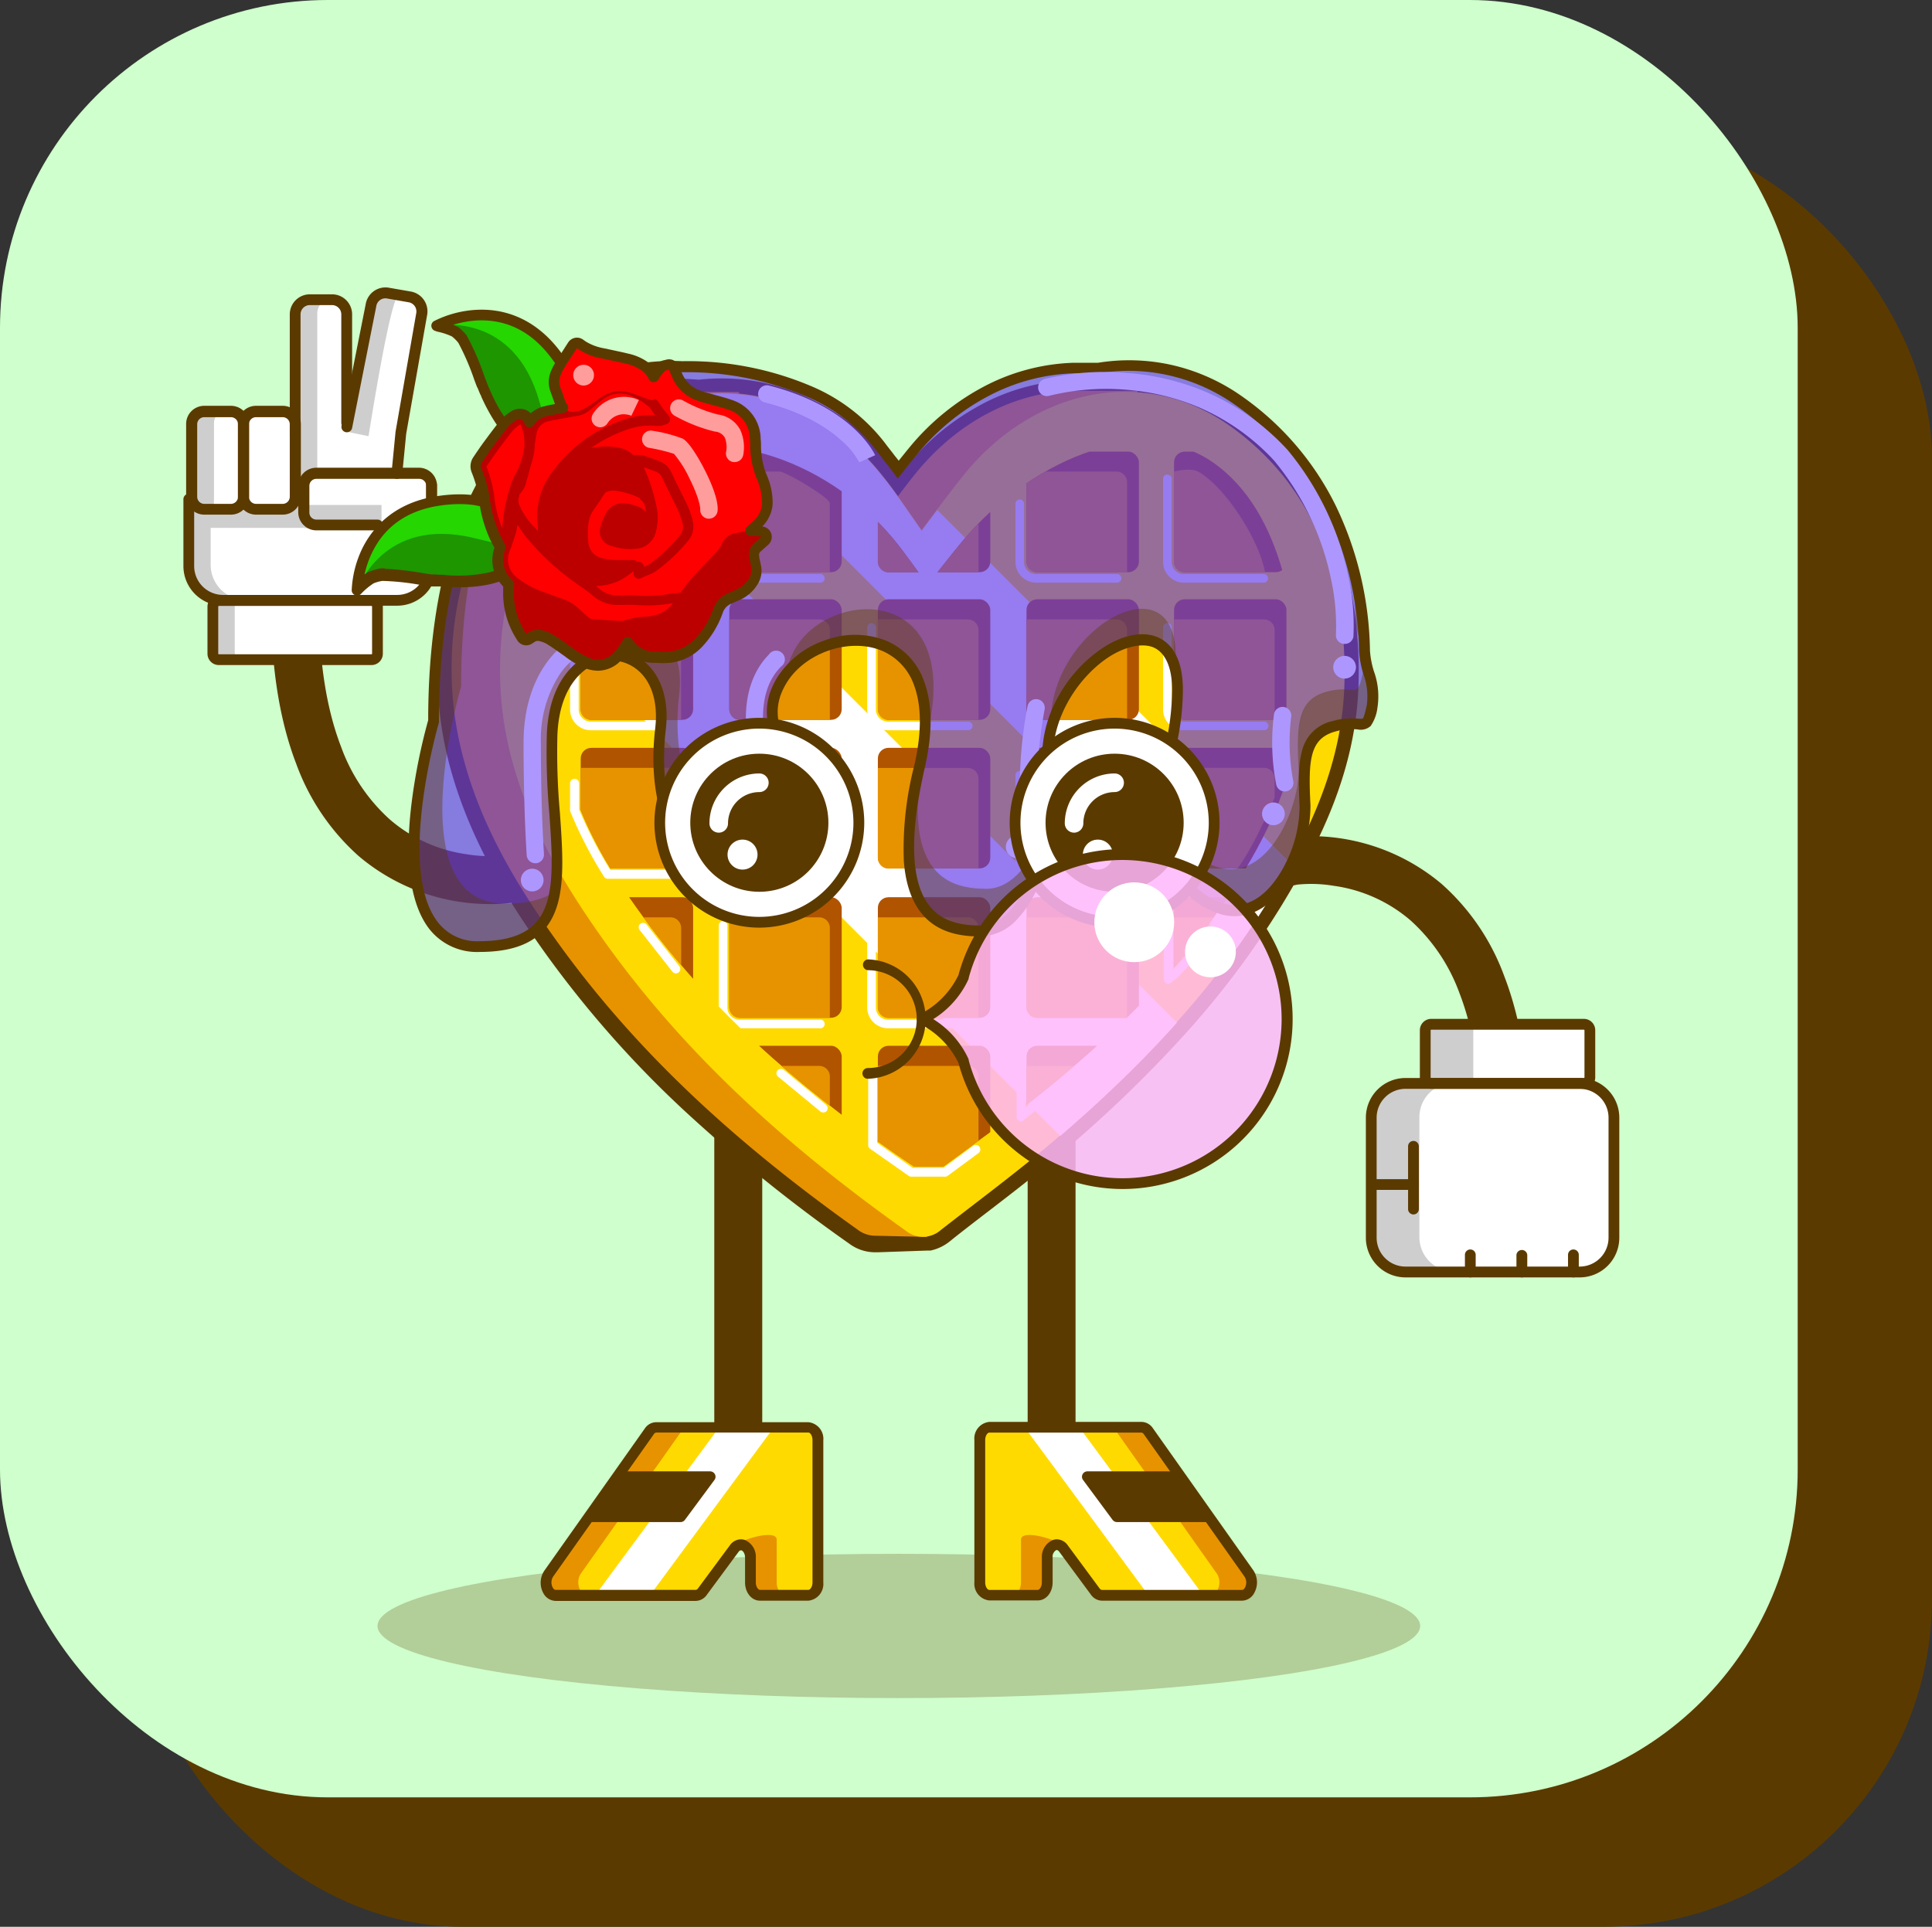 <svg xmlns="http://www.w3.org/2000/svg" xmlns:xlink="http://www.w3.org/1999/xlink" viewBox="0 0 319.49 318.69"><rect x="0" y="0" width="319.49" height="318.69" fill="#333333" stroke="none"/><defs><style>.cls-1{fill:none;}.cls-2{fill:#5b3a00;}.cls-3{clip-path:url(#clip-path);}.cls-4{fill:#cfffcc;}.cls-5{opacity:0.25;}.cls-6{clip-path:url(#clip-path-2);}.cls-7{fill:#cecece;}.cls-8{fill:#fff;}.cls-9{clip-path:url(#clip-path-3);}.cls-10{clip-path:url(#clip-path-4);}.cls-11{fill:#e79300;}.cls-12{fill:#ffda00;}.cls-13{clip-path:url(#clip-path-5);}.cls-14{fill:#b15400;}.cls-15{clip-path:url(#clip-path-6);}.cls-16{clip-path:url(#clip-path-7);}.cls-17{clip-path:url(#clip-path-8);}.cls-18{opacity:0.65;}.cls-19{fill:#6034e8;}.cls-20{opacity:0.4;}.cls-21{fill:#ad97ff;}.cls-22{opacity:0.85;}.cls-23{fill:#ffb6fc;}.cls-24{fill:#25d600;}.cls-25{fill:#1d9600;}.cls-26{fill:red;}.cls-27{fill:#bc0000;}.cls-28{opacity:0.75;}.cls-29{fill:#ffd2d2;}</style><clipPath id="clip-path"><rect class="cls-1" width="297.28" height="297.28" rx="54.22" transform="translate(297.28 297.28) rotate(180)"/></clipPath><clipPath id="clip-path-2"><path class="cls-1" d="M232.43,179.19h4.25a1,1,0,0,1-1-1V170.4a1,1,0,0,1,1-1h25.24a1,1,0,0,1,1,1v7.81a1,1,0,0,1-1,1h-.7a5.68,5.68,0,0,1,5.67,5.67v19.86a5.68,5.68,0,0,1-5.67,5.67H232.43a5.68,5.68,0,0,1-5.67-5.67V184.86A5.68,5.68,0,0,1,232.43,179.19Z"/></clipPath><clipPath id="clip-path-3"><path class="cls-1" d="M31.12,82.81V93.72a5.77,5.77,0,0,0,4.64,5.66,1.09,1.09,0,0,0-.66,1v7.8a1.09,1.09,0,0,0,1.09,1.09H61.43a1.09,1.09,0,0,0,1.09-1.09v-7.8a1.09,1.09,0,0,0-.47-.89h3.63a5.78,5.78,0,0,0,5.77-5.77V80.46a2.16,2.16,0,0,0-2.16-2.16H65.74l.65-6.56,3.43-19.69a2.48,2.48,0,0,0-.42-1.89,2.55,2.55,0,0,0-1.63-1l-3.62-.63a2.53,2.53,0,0,0-2.92,2.06l-3.8,19.16V52.13a2.53,2.53,0,0,0-2.52-2.53H51.24a2.53,2.53,0,0,0-2.53,2.53V69.36a2.14,2.14,0,0,0-2-1.26H42.34a2.16,2.16,0,0,0-2.08,1.57,2.15,2.15,0,0,0-2.07-1.57H33.78a2.16,2.16,0,0,0-2.16,2.16v12a2.19,2.19,0,0,0,.3,1.1Z"/></clipPath><clipPath id="clip-path-4"><path class="cls-1" d="M205.4,263.85H182.23a1.38,1.38,0,0,1-1.11-.62l-5.26-7.11c-1-1.34-2.68-.39-2.68,1.51v4.09c0,1.18-.71,2.13-1.58,2.13h-8c-.87,0-1.58-1-1.58-2.13V238.18c0-1.18.71-2.13,1.58-2.13h25.15a1.41,1.41,0,0,1,1.14.65l16.64,23.55C207.49,261.61,206.78,263.85,205.4,263.85Z"/></clipPath><clipPath id="clip-path-5"><path class="cls-1" d="M91.88,263.85h23.17a1.38,1.38,0,0,0,1.11-.62l5.25-7.11c1-1.34,2.69-.39,2.69,1.51v4.09c0,1.18.71,2.13,1.58,2.13h8c.87,0,1.57-1,1.57-2.13V238.18c0-1.18-.7-2.13-1.57-2.13H108.53a1.4,1.4,0,0,0-1.14.65L90.74,260.25C89.79,261.61,90.5,263.85,91.88,263.85Z"/></clipPath><clipPath id="clip-path-6"><path class="cls-1" d="M152.41,87.79c2.24-3,4.42-5.92,6.69-8.79,11.81-14.89,30.44-18.54,44.63-8.2,13.45,9.8,19,24.55,18.6,42.25-.33,13.4-5.78,24.76-12.32,35.5-9.56,15.71-21.86,28.34-35.17,39.77-6.23,5.35-12.79,10.19-19.23,15.22a4.48,4.48,0,0,1-5.78.16c-18.75-13.35-36.14-28.54-50.12-48.24-6.65-9.37-12.51-19.24-15.4-31-4.94-20.17,1.65-42.3,16-53.08,12.76-9.56,32.51-9.1,45.53,7.3C148.15,81.5,150.16,84.62,152.41,87.79Z"/></clipPath><clipPath id="clip-path-7"><path class="cls-1" d="M153.39,96.69c2-2.46,3.87-4.92,5.86-7.3C169.6,77,188.11,67.87,200.54,76.45,212.31,84.6,215,103,214.61,117.67c-.29,11.13-5.06,20.56-10.78,29.49-8.37,13-19.15,23.53-30.8,33-5.45,4.44-11.19,8.46-16.83,12.63a4.09,4.09,0,0,1-5.06.14c-16.43-11.09-31.65-23.7-43.89-40.07-5.82-7.78-11-16-13.49-25.77-4.32-16.75-.54-40.74,12.06-49.7,11.17-7.94,30.46-1.94,41.86,11.68C149.66,91.47,151.42,94.06,153.39,96.69Z"/></clipPath><clipPath id="clip-path-8"><path class="cls-1" d="M225.7,107.66c-.44-16.72-7.15-31.85-20.9-41.47a31.23,31.23,0,0,0-23.16-5.36h-3.77c-9.81.21-19.61,5-26.88,13.81-.82,1-1.62,2-2.42,3-.95-1.29-1.9-2.55-2.9-3.76C136.46,62.76,124,59.11,112.81,61v-.39a34.63,34.63,0,0,0-21.88,6.51C76.22,77.73,71.7,98.92,71.7,119.23c0,0-11,37.33,7.6,37.33s11.24-17.08,12-35.09,19.82-16.66,18-.87,5.42,28.14,17.08,17.41-3.21-15.19,3-25.45,28.55-10.77,22.79,14.27S155.81,154,162.21,154s12.5-10.38,11.09-27.18,21.45-30.35,21.45-12.72-10.95,20,1.35,32.34,20.15-5.69,19.76-13.21-.19-11.77,4.84-13.13,5.23,1.55,6.25-3.29C227.65,113.51,225.78,110.73,225.7,107.66Z"/></clipPath></defs><g id="Layer_2" data-name="Layer 2"><g id="Layer_1-2" data-name="Layer 1"><rect class="cls-2" x="22.21" y="21.41" width="297.28" height="297.28" rx="54.22" transform="translate(341.69 340.09) rotate(180)"/><g class="cls-3"><rect class="cls-4" width="297.28" height="297.28" transform="translate(297.28 297.28) rotate(180)"/><g class="cls-5"><ellipse class="cls-2" cx="148.64" cy="268.93" rx="86.21" ry="11.93"/></g><path class="cls-2" d="M81.13,149.53a33.48,33.48,0,0,1-21.83-7.95A37.64,37.64,0,0,1,49,126.37c-2.77-7.19-4.17-16-4.17-26.2a4,4,0,1,1,7.92,0c0,9.21,1.23,17.07,3.65,23.34a29.77,29.77,0,0,0,8.11,12.07,24.7,24.7,0,0,0,12.7,5.72,23.18,23.18,0,0,0,6.06.19,4,4,0,0,1,1.16,7.85A24.94,24.94,0,0,1,81.13,149.53Z"/><path class="cls-2" d="M249,191.64a4,4,0,0,1-4-4c0-9.22-1.22-17.07-3.64-23.35a30,30,0,0,0-8.12-12.07,24.62,24.62,0,0,0-12.69-5.71,22.74,22.74,0,0,0-6.07-.19,4,4,0,1,1-1.15-7.85,33.61,33.61,0,0,1,25.09,7.75,37.64,37.64,0,0,1,10.33,15.22c2.78,7.19,4.18,16,4.18,26.2A4,4,0,0,1,249,191.64Z"/><g class="cls-6"><path class="cls-7" d="M231,179.06h4.26a1,1,0,0,1-1-1v-7.8a1,1,0,0,1,1-1h25.24a1,1,0,0,1,1,1v7.8a1,1,0,0,1-1,1h-.7a5.68,5.68,0,0,1,5.67,5.67v19.85a5.68,5.68,0,0,1-5.67,5.67H231a5.68,5.68,0,0,1-5.66-5.67V184.73A5.68,5.68,0,0,1,231,179.06Z"/><path class="cls-8" d="M240.39,179.1h4.25a1,1,0,0,1-1-1v-7.8a1,1,0,0,1,1-1h25.24a1,1,0,0,1,1,1v7.8a1,1,0,0,1-1,1h-.7a5.68,5.68,0,0,1,5.67,5.67v19.86a5.68,5.68,0,0,1-5.67,5.67H240.39a5.68,5.68,0,0,1-5.67-5.67V184.77A5.68,5.68,0,0,1,240.39,179.1Z"/></g><path class="cls-2" d="M261.92,180.09H236.68a1.88,1.88,0,0,1-1.88-1.88V170.4a1.88,1.88,0,0,1,1.88-1.88h25.24a1.88,1.88,0,0,1,1.88,1.88v7.81A1.88,1.88,0,0,1,261.92,180.09Zm-25.24-9.78a.1.1,0,0,0-.1.09v7.81a.1.1,0,0,0,.1.09h25.24a.1.1,0,0,0,.1-.09V170.4a.1.1,0,0,0-.1-.09Z"/><path class="cls-2" d="M261.22,211.28H232.43a6.56,6.56,0,0,1-6.56-6.56V184.86a6.56,6.56,0,0,1,6.56-6.56h28.79a6.56,6.56,0,0,1,6.56,6.56v19.86A6.56,6.56,0,0,1,261.22,211.28Zm-28.79-31.19a4.78,4.78,0,0,0-4.78,4.77v19.86a4.78,4.78,0,0,0,4.78,4.77h28.79a4.78,4.78,0,0,0,4.78-4.77V184.86a4.78,4.78,0,0,0-4.78-4.77Z"/><path class="cls-2" d="M233.74,200.87a.89.89,0,0,1-.89-.89v-3.17h-5.66a.89.89,0,0,1,0-1.78h6.55a.89.89,0,0,1,.89.89V200A.89.89,0,0,1,233.74,200.87Z"/><path class="cls-2" d="M233.74,196.81a.89.89,0,0,1-.89-.89V189.6a.89.89,0,1,1,1.78,0v6.32A.89.89,0,0,1,233.74,196.81Z"/><path class="cls-2" d="M243.14,211.28a.89.89,0,0,1-.89-.89v-2.84a.89.89,0,0,1,1.78,0v2.84A.89.89,0,0,1,243.14,211.28Z"/><path class="cls-2" d="M251.67,211.28a.89.89,0,0,1-.9-.89v-2.84a.9.9,0,0,1,1.79,0v2.84A.89.89,0,0,1,251.67,211.28Z"/><path class="cls-2" d="M260.19,211.28a.89.89,0,0,1-.89-.89v-2.84a.89.89,0,0,1,1.78,0v2.84A.89.89,0,0,1,260.19,211.28Z"/><g class="cls-9"><path class="cls-7" d="M31.12,82.81V93.72a5.77,5.77,0,0,0,4.64,5.66,1.09,1.09,0,0,0-.66,1v7.8a1.09,1.09,0,0,0,1.09,1.09H61.43a1.09,1.09,0,0,0,1.09-1.09v-7.8a1.09,1.09,0,0,0-.47-.89h3.63a5.78,5.78,0,0,0,5.77-5.77V80.46a2.16,2.16,0,0,0-2.16-2.16H65.74l.65-6.56,3.43-19.69a2.48,2.48,0,0,0-.42-1.89,2.55,2.55,0,0,0-1.63-1l-3.62-.63a2.53,2.53,0,0,0-2.92,2.06l-3.8,19.16V52.13a2.53,2.53,0,0,0-2.52-2.53H51.24a2.53,2.53,0,0,0-2.53,2.53V69.36a2.14,2.14,0,0,0-2-1.26H42.34a2.16,2.16,0,0,0-2.08,1.57,2.15,2.15,0,0,0-2.07-1.57H33.78a2.16,2.16,0,0,0-2.16,2.16v12a2.19,2.19,0,0,0,.3,1.1Z"/><path class="cls-8" d="M35.36,84.23h-.52l0,9.21a5.77,5.77,0,0,0,4.64,5.65,1.1,1.1,0,0,0-.66,1v7.81A1.08,1.08,0,0,0,40,109H65.2a1.08,1.08,0,0,0,1.09-1.08v-7.81a1.08,1.08,0,0,0-.47-.88h3.63a5.78,5.78,0,0,0,5.77-5.77V80.18A2.16,2.16,0,0,0,73.06,78H69.51l.65-6.57,1.29-16.23c.11-.67,1.34-3.2,1-3.75S71.65,49.91,71,49.8l-5-1c-1.37-.24-4.82,22-5.06,23.34l-3.57-.73L61.2,51.85a2.52,2.52,0,0,0-2.52-2.53H55a2.53,2.53,0,0,0-2.53,2.53V78l-3.67,2V68.43l-2.7-.62c-1,0-1.82-.52-2.08.39-.25-.91-1.09-.39-2.07-.39H37.55A2.16,2.16,0,0,0,35.39,70V82Z"/><rect class="cls-7" x="39.23" y="76.29" width="3.83" height="18.23" transform="translate(126.55 44.25) rotate(90)"/><rect class="cls-7" x="54.76" y="79.02" width="3.83" height="12.82" transform="translate(142.11 28.76) rotate(90)"/></g><path class="cls-2" d="M61.43,110H36.19a1.88,1.88,0,0,1-1.88-1.88v-7.8a1.88,1.88,0,0,1,1.88-1.88H61.43a1.88,1.88,0,0,1,1.88,1.88v7.8A1.88,1.88,0,0,1,61.43,110Zm-25.24-9.78a.11.11,0,0,0-.1.1v7.8a.1.1,0,0,0,.1.1H61.43a.1.1,0,0,0,.1-.1v-7.8a.11.11,0,0,0-.1-.1Z"/><path class="cls-2" d="M65.68,100.18H36.88a6.56,6.56,0,0,1-6.55-6.55V82.57a.89.89,0,0,1,1.78,0V93.63a4.78,4.78,0,0,0,4.77,4.77h28.8a4.78,4.78,0,0,0,4.78-4.77V80.14a.89.89,0,1,1,1.78,0V93.63A6.56,6.56,0,0,1,65.68,100.18Z"/><path class="cls-2" d="M38.19,85.12H33.78a3,3,0,0,1-3-3v-12a3,3,0,0,1,3-3h4.41a3,3,0,0,1,3,3v12A3,3,0,0,1,38.19,85.12ZM33.78,69a1.17,1.17,0,0,0-1.17,1.17v12a1.18,1.18,0,0,0,1.17,1.17h4.41a1.18,1.18,0,0,0,1.17-1.17v-12A1.17,1.17,0,0,0,38.19,69Z"/><path class="cls-2" d="M46.75,85.12H42.34a3,3,0,0,1-3-3v-12a3,3,0,0,1,3-3h4.41a3,3,0,0,1,3,3v12A3,3,0,0,1,46.75,85.12ZM42.34,69a1.17,1.17,0,0,0-1.17,1.17v12a1.18,1.18,0,0,0,1.17,1.17h4.41a1.18,1.18,0,0,0,1.17-1.17v-12A1.17,1.17,0,0,0,46.75,69Z"/><path class="cls-2" d="M48.81,72.92a.89.89,0,0,1-.89-.89V52a3.32,3.32,0,0,1,3.32-3.32h3.67A3.32,3.32,0,0,1,58.23,52v18a.9.9,0,0,1-1.79,0V52a1.54,1.54,0,0,0-1.53-1.54H51.24A1.54,1.54,0,0,0,49.7,52V72A.89.89,0,0,1,48.81,72.92Z"/><path class="cls-2" d="M65.64,79.2h-.09a.89.89,0,0,1-.8-1l.65-6.68a.13.13,0,0,1,0-.06l3.44-19.7A1.54,1.54,0,0,0,67.6,50L64,49.37a1.52,1.52,0,0,0-1.77,1.25v0l-4,20.16a.89.89,0,0,1-1.75-.35l4-20.15a3.31,3.31,0,0,1,3.84-2.69l3.62.63a3.33,3.33,0,0,1,2.7,3.84L67.17,71.75l-.65,6.64A.89.89,0,0,1,65.64,79.2Z"/><path class="cls-2" d="M62.42,87.72H52.32a3,3,0,0,1-3-3V80.36a3,3,0,0,1,3-3h17a3,3,0,0,1,2.95,3v4.41a.89.89,0,1,1-1.78,0V80.36a1.17,1.17,0,0,0-1.17-1.16h-17a1.16,1.16,0,0,0-1.16,1.16v4.41a1.16,1.16,0,0,0,1.16,1.17h10.1a.89.89,0,0,1,0,1.78Z"/><path class="cls-2" d="M173.94,240.13a4,4,0,0,1-4-4v-54.6a4,4,0,1,1,7.92,0v54.6A4,4,0,0,1,173.94,240.13Z"/><path class="cls-2" d="M122.12,246.22a4,4,0,0,1-4-4V181.56a4,4,0,1,1,7.93,0v60.69A4,4,0,0,1,122.12,246.22Z"/><g class="cls-10"><path class="cls-11" d="M205.4,263.85H182.23a1.38,1.38,0,0,1-1.11-.62l-5.26-7.11c-1-1.34-2.68-.39-2.68,1.51v4.09c0,1.18-.71,2.13-1.58,2.13h-8c-.87,0-1.58-1-1.58-2.13V238.18c0-1.18.71-2.13,1.58-2.13h25.15a1.41,1.41,0,0,1,1.14.65l16.64,23.55C207.49,261.61,206.78,263.85,205.4,263.85Z"/><path class="cls-12" d="M200.07,263.85H181.86a1.41,1.41,0,0,1-1.12-.62l-4.26-7.11c-1-1.34-7.64-3.36-7.64-1.46v7.06c0,1.18-.7,2.13-1.57,2.13h-9c-.87,0-1.57-1-1.57-2.13V238.18c0-1.18.7-2.13,1.57-2.13h25.16a1.38,1.38,0,0,1,1.13.65l16.65,23.55C202.16,261.61,201.46,263.85,200.07,263.85Z"/><polygon class="cls-8" points="176.46 233.34 201.82 267.72 193.66 268.93 166.51 232.11 174.62 230.71 176.46 233.34"/></g><path class="cls-2" d="M205.4,264.75H182.23a2.28,2.28,0,0,1-1.83-1l-5.25-7.11c-.25-.32-.43-.27-.49-.25a1.25,1.25,0,0,0-.59,1.23v4.09c0,1.7-1.08,3-2.47,3h-8a2.77,2.77,0,0,1-2.47-3V238.18a2.76,2.76,0,0,1,2.47-3h25.15a2.3,2.3,0,0,1,1.87,1l16.64,23.55a3.57,3.57,0,0,1,.21,3.63A2.36,2.36,0,0,1,205.4,264.75ZM174.76,254.6a2.27,2.27,0,0,1,1.82,1l5.25,7.11a.55.55,0,0,0,.4.26H205.4c.25,0,.43-.29.49-.41a1.8,1.8,0,0,0-.08-1.78l-16.65-23.55a.54.54,0,0,0-.41-.28H163.6c-.28,0-.68.48-.68,1.24v23.54c0,.76.4,1.24.68,1.24h8c.28,0,.69-.48.69-1.24v-4.09a3,3,0,0,1,1.82-2.92A2.06,2.06,0,0,1,174.76,254.6Z"/><polygon class="cls-2" points="199.66 250.86 184.71 250.86 179.82 244.25 194.85 244.25 199.66 250.86"/><path class="cls-2" d="M199.66,251.75H184.71a.9.9,0,0,1-.72-.36l-4.89-6.61a.89.89,0,0,1-.08-.93.9.9,0,0,1,.8-.49h15a.9.9,0,0,1,.72.36l4.81,6.62a.88.88,0,0,1-.72,1.41ZM185.16,250h12.75l-3.52-4.83h-12.8Z"/><g class="cls-13"><path class="cls-11" d="M91.88,263.85h23.17a1.38,1.38,0,0,0,1.11-.62l5.25-7.11c1-1.34,2.69-.39,2.69,1.51v4.09c0,1.18.71,2.13,1.58,2.13h8c.87,0,1.57-1,1.57-2.13V238.18c0-1.18-.7-2.13-1.57-2.13H108.53a1.4,1.4,0,0,0-1.14.65L90.74,260.25C89.79,261.61,90.5,263.85,91.88,263.85Z"/><path class="cls-12" d="M97.21,263.85h18.21a1.38,1.38,0,0,0,1.11-.62l4.27-7.11c1-1.34,7.64-3.36,7.64-1.46v7.06c0,1.18.7,2.13,1.57,2.13h9c.87,0,1.57-1,1.57-2.13V238.18c0-1.18-.7-2.13-1.57-2.13H113.85a1.41,1.41,0,0,0-1.14.65L96.07,260.25C95.11,261.61,95.82,263.85,97.21,263.85Z"/><polygon class="cls-8" points="121.37 232.77 96 267.15 104.16 268.36 131.32 231.54 123.21 230.14 121.37 232.77"/></g><path class="cls-2" d="M133.68,264.75h-8c-1.39,0-2.47-1.33-2.47-3v-4.09c0-.76-.36-1.15-.6-1.23-.06,0-.24-.07-.48.25l-5.25,7.11a2.28,2.28,0,0,1-1.83,1H91.88a2.39,2.39,0,0,1-2.08-1.38,3.57,3.57,0,0,1,.22-3.63l16.64-23.55a2.28,2.28,0,0,1,1.87-1h25.15a2.76,2.76,0,0,1,2.47,3v23.54A2.77,2.77,0,0,1,133.68,264.75ZM122.52,254.6a2.06,2.06,0,0,1,.65.11,3,3,0,0,1,1.82,2.92v4.09c0,.76.41,1.24.69,1.24h8c.28,0,.68-.48.68-1.24V238.18c0-.76-.4-1.24-.68-1.24H108.53a.54.54,0,0,0-.41.28L91.47,260.77a1.8,1.8,0,0,0-.08,1.78c.06.12.24.41.49.41h23.17a.52.52,0,0,0,.39-.26l5.26-7.11A2.27,2.27,0,0,1,122.52,254.6Z"/><polygon class="cls-2" points="97.62 250.86 112.57 250.86 117.46 244.25 102.43 244.25 97.62 250.86"/><path class="cls-2" d="M112.57,251.75H97.62a.88.88,0,0,1-.72-1.41l4.81-6.62a.9.9,0,0,1,.72-.36h15a.9.9,0,0,1,.8.49.89.89,0,0,1-.08.93l-4.89,6.61A.9.9,0,0,1,112.57,251.75ZM99.37,250h12.75l3.57-4.83h-12.8Z"/><path class="cls-2" d="M203.73,70.68a29.58,29.58,0,0,0-22.65-5.45h-3.69c-9.6.22-19.19,5.11-26.3,14.07q-1.2,1.51-2.37,3.06c-.92-1.32-1.85-2.6-2.84-3.84-9-11.34-21.23-15.06-32.13-13.11V65a32.83,32.83,0,0,0-21.41,6.63c-14.39,10.78-21,32.91-16,53.08,2.89,11.79,8.75,21.66,15.4,31,14,19.7,31.37,34.69,50.12,48a4.91,4.91,0,0,0,2.69,1h.79l8-.3h.12a5.17,5.17,0,0,0,2.19-1.06c6.44-5,13-9.87,19.23-15.21,13.31-11.43,25.61-24.07,35.17-39.77,6.54-10.75,12-22.1,12.32-35.5C222.76,95.24,217.18,80.49,203.73,70.68Z"/><path class="cls-2" d="M145.34,207.12h-.89a7.14,7.14,0,0,1-4-1.41,261.88,261.88,0,0,1-27.09-21.83,174.58,174.58,0,0,1-23.57-26.76c-6-8.48-12.6-18.9-15.77-31.83A60,60,0,0,1,74.84,94a52.35,52.35,0,0,1,6.28-13.62,42,42,0,0,1,9.82-10.6,35.11,35.11,0,0,1,23-7.09l1.63.11a34,34,0,0,1,15.82,2,38.11,38.11,0,0,1,16.36,12.26l1.07,1.4.49-.61a40.91,40.91,0,0,1,12.95-10.93,33.68,33.68,0,0,1,14.38-4l.05,0h4.23a31.52,31.52,0,0,1,12.36.41A32.6,32.6,0,0,1,205.1,68.8h0a45.38,45.38,0,0,1,15.28,19.14c3.07,7.24,4.51,15.67,4.28,25.06-.36,14.56-6.61,26.7-12.66,36.65a143.28,143.28,0,0,1-16.45,21.84A210.69,210.69,0,0,1,176.36,190c-4.63,4-9.49,7.72-14.2,11.33-1.68,1.3-3.42,2.63-5.11,4a7.59,7.59,0,0,1-3.17,1.51l-.16,0-.34,0Zm-.79-4.66h.71l7.84-.29a3.28,3.28,0,0,0,1.08-.58c1.71-1.34,3.46-2.68,5.15-4,4.65-3.58,9.46-7.28,14-11.17a205.62,205.62,0,0,0,18.78-18.08A138.6,138.6,0,0,0,208,147.23a99.78,99.78,0,0,0,8.3-16.37,53.83,53.83,0,0,0,3.68-18c.44-17.89-5.5-31.46-17.64-40.31h0a28.21,28.21,0,0,0-10.18-4.73,27.22,27.22,0,0,0-10.72-.32l-.19,0h-3.83a29.12,29.12,0,0,0-13,3.48,36.38,36.38,0,0,0-11.48,9.71c-.71.88-1.45,1.84-2.35,3l-1.92,2.53-1.83-2.6c-1.08-1.53-1.93-2.68-2.76-3.73A33.45,33.45,0,0,0,129.7,69.17a29.32,29.32,0,0,0-15.54-1.45l-2.74.48v-.9a28.86,28.86,0,0,0-8.29,1.39,31.92,31.92,0,0,0-9.39,4.83A37.09,37.09,0,0,0,85,82.94,47.9,47.9,0,0,0,79.3,95.35a55.72,55.72,0,0,0-.74,28.83c3,12.18,9.28,22.12,15,30.24a170.09,170.09,0,0,0,23,26.05,257.37,257.37,0,0,0,26.61,21.45A2.68,2.68,0,0,0,144.55,202.46Z"/><path class="cls-11" d="M195.72,70.51a30.9,30.9,0,0,0-8-4.23l.41-1.65H177.39c-9.6.22-19.19,5.11-26.3,14.08-2.27,2.86-4.44,5.83-6.69,8.78-2.25-3.17-4.26-6.28-6.52-9.14A35.86,35.86,0,0,0,122.2,66.7V64.83h-8.8a31.7,31.7,0,0,0-21.06,6.23C78,81.85,71.36,104,76.3,124.14c2.89,11.79,8.75,21.66,15.4,31,14,19.7,31.37,34.89,50.12,48.24a4.82,4.82,0,0,0,2.69,1h0l8.79.2,1.7-7.05c4-3.08,8-6.2,11.83-9.5C180.14,176.61,192.44,164,202,148.27c6.54-10.75,12-22.1,12.32-35.5C214.76,95.07,209.17,80.32,195.72,70.51Z"/><path class="cls-12" d="M152.41,87.67c2.24-3,4.42-5.92,6.69-8.78,11.81-14.89,30.44-18.55,44.63-8.2,13.45,9.8,19,24.55,18.6,42.25-.33,13.4-5.78,24.75-12.32,35.5-9.56,15.7-21.86,28.34-35.17,39.77-6.23,5.34-12.79,10.19-19.23,15.21a4.47,4.47,0,0,1-5.78.17c-18.75-13.35-36.14-28.54-50.12-48.24-6.65-9.37-12.51-19.25-15.4-31-4.94-20.17,1.65-42.3,16-53.08,12.76-9.57,32.51-9.1,45.53,7.29C148.15,81.39,150.16,84.51,152.41,87.67Z"/><path class="cls-8" d="M111.32,145.35h-10.8a.75.75,0,0,1-.62-.32,70.8,70.8,0,0,1-5.57-10.74.67.67,0,0,1-.06-.28v-4.54a.75.75,0,0,1,1.49,0v4.39a71.19,71.19,0,0,0,5.15,10h10.41a.74.74,0,0,1,.74.74A.75.75,0,0,1,111.32,145.35Z"/><path class="cls-8" d="M111.78,161a.75.75,0,0,1-.59-.29l-5.43-6.91a.73.73,0,0,1,.12-1,.75.75,0,0,1,1.05.12l5.43,6.91a.75.75,0,0,1-.12,1A.8.8,0,0,1,111.78,161Z"/><path class="cls-8" d="M136.12,184a.75.75,0,0,1-.47-.17l-7-5.77a.73.73,0,0,1-.1-1,.75.75,0,0,1,1.05-.11l7,5.77a.75.75,0,0,1,.1,1.05A.72.72,0,0,1,136.12,184Z"/><path class="cls-8" d="M156.24,194.62h-5.55a.71.71,0,0,1-.43-.14L143.88,190a.72.72,0,0,1-.31-.6V177.91a.74.74,0,1,1,1.48,0V189l5.87,4.16H156l4.93-3.64a.74.74,0,0,1,.88,1.2l-5.12,3.78A.71.71,0,0,1,156.24,194.62Z"/><path class="cls-8" d="M168.86,185.47a.87.87,0,0,1-.31-.07.76.76,0,0,1-.43-.67v-7.24a.74.74,0,0,1,.74-.74.75.75,0,0,1,.75.74v5.67l7.26-5.93a.75.75,0,0,1,1,.11.73.73,0,0,1-.11,1l-8.48,6.92A.73.73,0,0,1,168.86,185.47Z"/><path class="cls-8" d="M193.23,162.74a.73.73,0,0,1-.41-.12.77.77,0,0,1-.34-.63v-8.61a.75.75,0,0,1,.75-.74.74.74,0,0,1,.74.74v7a64.19,64.19,0,0,0,6.19-7.48.74.74,0,0,1,1-.15.75.75,0,0,1,.16,1c-5.69,7.65-7.52,8.71-7.84,8.84A.59.59,0,0,1,193.23,162.74Z"/><path class="cls-8" d="M149,96.31h-2a3.42,3.42,0,0,1-3.42-3.42V89.54a.74.74,0,0,1,1.48,0v3.35A1.94,1.94,0,0,0,147,94.83h2a.74.74,0,1,1,0,1.48Z"/><path class="cls-8" d="M161.06,96.28h-5.68a.75.75,0,0,1-.74-.75.74.74,0,0,1,.74-.74h5.68a.75.75,0,0,1,.75.74A.76.76,0,0,1,161.06,96.28Z"/><path class="cls-14" d="M145.17,86.34s2.39,2.14,6.72,8.31h-1.5s-3.75-5-5.22-6.79Z"/><g class="cls-15"><polygon class="cls-8" points="75.44 87.99 187.12 199.67 206.13 180.66 95.34 69.88 75.44 87.99"/><polygon class="cls-8" points="106.25 58.92 217.93 170.61 229.59 158.94 118.81 48.16 106.25 58.92"/></g><g class="cls-16"><rect class="cls-14" x="96.03" y="74.7" width="18.59" height="19.94" rx="1.76"/><rect class="cls-14" x="120.6" y="74.7" width="18.59" height="19.94" rx="1.76"/><rect class="cls-14" x="145.17" y="74.7" width="18.59" height="19.94" rx="1.76"/><rect class="cls-14" x="169.75" y="74.7" width="18.59" height="19.94" rx="1.76"/><path class="cls-11" d="M110.9,78H96V92.91a1.76,1.76,0,0,0,1.76,1.76h14.88V79.79A1.76,1.76,0,0,0,110.9,78Z"/><path class="cls-11" d="M128.93,78H120.6V92.91a1.76,1.76,0,0,0,1.76,1.76h14.87V83.26C137.23,82.29,129.9,78,128.93,78Z"/><path class="cls-11" d="M160.05,78H145.17V92.91a1.76,1.76,0,0,0,1.76,1.76h14.88V79.79A1.76,1.76,0,0,0,160.05,78Z"/><path class="cls-11" d="M184.62,78H169.74V92.91a1.76,1.76,0,0,0,1.76,1.76h14.88V79.79A1.76,1.76,0,0,0,184.62,78Z"/><path class="cls-8" d="M111,96.37H97.7a3.44,3.44,0,0,1-3.43-3.43V79.29a.72.72,0,1,1,1.43,0V92.94a2,2,0,0,0,2,2H111a.72.72,0,0,1,0,1.43Z"/><path class="cls-8" d="M135.57,96.37H122.29a3.44,3.44,0,0,1-3.43-3.43V79.29a.72.72,0,1,1,1.43,0V92.94a2,2,0,0,0,2,2h13.28a.72.72,0,1,1,0,1.43Z"/><path class="cls-8" d="M184.64,96.37H171.36a3.44,3.44,0,0,1-3.44-3.43V83.25a.72.72,0,0,1,1.43,0v9.69a2,2,0,0,0,2,2h13.28a.72.72,0,1,1,0,1.43Z"/><rect class="cls-14" x="194.15" y="74.7" width="18.59" height="19.94" rx="1.76"/><path class="cls-11" d="M198.12,78c-1.3-.71-4,0-4,0V92.91a1.76,1.76,0,0,0,1.76,1.76H209.2C208.17,89.05,202.46,80.4,198.12,78Z"/><path class="cls-8" d="M209.05,96.37H195.76a3.44,3.44,0,0,1-3.43-3.43V79.29a.72.72,0,1,1,1.43,0V92.94a2,2,0,0,0,2,2h13.29a.72.72,0,0,1,0,1.43Z"/><rect class="cls-14" x="120.6" y="123.69" width="18.59" height="19.94" rx="1.76"/><rect class="cls-14" x="96.03" y="123.69" width="18.59" height="19.94" rx="1.76"/><rect class="cls-14" x="96.03" y="99.12" width="18.59" height="19.94" rx="1.76"/><rect class="cls-14" x="120.6" y="99.12" width="18.59" height="19.94" rx="1.76"/><rect class="cls-14" x="169.75" y="123.69" width="18.59" height="19.94" rx="1.76"/><rect class="cls-14" x="145.17" y="99.12" width="18.59" height="19.94" rx="1.76"/><rect class="cls-14" x="145.17" y="123.69" width="18.59" height="19.94" rx="1.76"/><rect class="cls-14" x="169.75" y="99.12" width="18.59" height="19.94" rx="1.76"/><path class="cls-11" d="M122.36,143.66h14.87V128.78a1.76,1.76,0,0,0-1.76-1.76H120.6V141.9A1.76,1.76,0,0,0,122.36,143.66Z"/><path class="cls-11" d="M97.78,143.66h14.88V128.78A1.76,1.76,0,0,0,110.9,127H96V141.9A1.76,1.76,0,0,0,97.78,143.66Z"/><path class="cls-11" d="M110.9,102.45H96v14.87a1.76,1.76,0,0,0,1.76,1.76h14.88V104.21A1.76,1.76,0,0,0,110.9,102.45Z"/><path class="cls-11" d="M135.47,102.45H120.6v14.87a1.75,1.75,0,0,0,1.76,1.76h14.87V104.21A1.76,1.76,0,0,0,135.47,102.45Z"/><path class="cls-11" d="M171.5,143.66h14.88V128.78a1.76,1.76,0,0,0-1.76-1.76H169.74V141.9A1.76,1.76,0,0,0,171.5,143.66Z"/><path class="cls-11" d="M160.05,102.45H145.17v14.87a1.76,1.76,0,0,0,1.76,1.76h14.88V104.21A1.76,1.76,0,0,0,160.05,102.45Z"/><path class="cls-11" d="M146.93,143.66h14.88V128.78a1.76,1.76,0,0,0-1.76-1.76H145.17V141.9A1.76,1.76,0,0,0,146.93,143.66Z"/><path class="cls-11" d="M184.62,102.45H169.74v14.87a1.76,1.76,0,0,0,1.76,1.76h14.88V104.21A1.76,1.76,0,0,0,184.62,102.45Z"/><path class="cls-8" d="M111,120.78H97.7a3.43,3.43,0,0,1-3.43-3.43V103.7a.72.72,0,0,1,1.43,0v13.65a2,2,0,0,0,2,2H111a.71.71,0,0,1,0,1.42Z"/><path class="cls-8" d="M135.57,120.78H122.29a3.43,3.43,0,0,1-3.43-3.43V103.7a.72.72,0,0,1,1.43,0v13.65a2,2,0,0,0,2,2h13.28a.71.71,0,1,1,0,1.42Z"/><path class="cls-8" d="M135.57,145.39H122.29a3.44,3.44,0,0,1-3.43-3.43V128.31a.72.72,0,1,1,1.43,0V142a2,2,0,0,0,2,2h13.28a.72.72,0,1,1,0,1.43Z"/><path class="cls-8" d="M160.13,120.78H146.85a3.43,3.43,0,0,1-3.44-3.43V103.7a.72.72,0,0,1,1.43,0v13.65a2,2,0,0,0,2,2h13.28a.71.71,0,1,1,0,1.42Z"/><path class="cls-8" d="M160.13,145.39H146.85a3.44,3.44,0,0,1-3.44-3.43V128.31a.72.72,0,1,1,1.43,0V142a2,2,0,0,0,2,2h13.28a.72.72,0,0,1,0,1.43Z"/><path class="cls-8" d="M184.64,120.78H171.36a3.43,3.43,0,0,1-3.44-3.43V103.7a.72.72,0,0,1,1.43,0v13.65a2,2,0,0,0,2,2h13.28a.71.71,0,1,1,0,1.42Z"/><path class="cls-8" d="M184.64,145.39H171.36a3.44,3.44,0,0,1-3.44-3.43V128.31a.72.72,0,1,1,1.43,0V142a2,2,0,0,0,2,2h13.28a.72.72,0,1,1,0,1.43Z"/><rect class="cls-14" x="194.15" y="123.69" width="18.59" height="19.94" rx="1.76"/><rect class="cls-14" x="194.15" y="99.12" width="18.59" height="19.94" rx="1.76"/><path class="cls-11" d="M195.91,143.66h8.73c2.89-3.88,6.14-11.74,6.14-11.74v-3.14A1.76,1.76,0,0,0,209,127H194.15V141.9A1.76,1.76,0,0,0,195.91,143.66Z"/><path class="cls-11" d="M209,102.45H194.15v14.87a1.76,1.76,0,0,0,1.76,1.76h14.87V104.21A1.76,1.76,0,0,0,209,102.45Z"/><path class="cls-8" d="M209.05,120.78H195.76a3.43,3.43,0,0,1-3.43-3.43V103.7a.72.72,0,0,1,1.43,0v13.65a2,2,0,0,0,2,2h13.29a.71.71,0,0,1,0,1.42Z"/><path class="cls-8" d="M203.1,145.39h-7.34a3.44,3.44,0,0,1-3.43-3.43V128.31a.72.72,0,1,1,1.43,0V142a2,2,0,0,0,2,2h7.34a.72.72,0,1,1,0,1.43Z"/><rect class="cls-14" x="120.6" y="172.97" width="18.59" height="19.94" rx="1.76"/><rect class="cls-14" x="96.03" y="172.97" width="18.59" height="19.94" rx="1.76"/><rect class="cls-14" x="96.03" y="148.4" width="18.59" height="19.94" rx="1.76"/><rect class="cls-14" x="120.6" y="148.4" width="18.59" height="19.94" rx="1.76"/><rect class="cls-14" x="169.75" y="172.97" width="18.59" height="19.94" rx="1.76"/><rect class="cls-14" x="145.17" y="148.4" width="18.59" height="19.94" rx="1.76"/><rect class="cls-14" x="145.17" y="172.97" width="18.59" height="19.94" rx="1.76"/><rect class="cls-14" x="169.75" y="148.4" width="18.59" height="19.94" rx="1.76"/><path class="cls-11" d="M122.36,192.94h14.87V178.06a1.76,1.76,0,0,0-1.76-1.76H120.6v14.88A1.76,1.76,0,0,0,122.36,192.94Z"/><path class="cls-11" d="M97.78,192.94h14.88V178.06a1.76,1.76,0,0,0-1.76-1.76H96v14.88A1.76,1.76,0,0,0,97.78,192.94Z"/><path class="cls-11" d="M110.9,151.73H96v14.88a1.76,1.76,0,0,0,1.76,1.76h14.88V153.49A1.76,1.76,0,0,0,110.9,151.73Z"/><path class="cls-11" d="M135.47,151.73H120.6v14.88a1.76,1.76,0,0,0,1.76,1.76h14.87V153.49A1.76,1.76,0,0,0,135.47,151.73Z"/><path class="cls-11" d="M171.5,192.94h14.88V178.06a1.76,1.76,0,0,0-1.76-1.76H169.74v14.88A1.76,1.76,0,0,0,171.5,192.94Z"/><path class="cls-11" d="M160.05,151.73H145.17v14.88a1.76,1.76,0,0,0,1.76,1.76h14.88V153.49A1.76,1.76,0,0,0,160.05,151.73Z"/><path class="cls-11" d="M146.93,192.94h14.88V178.06a1.76,1.76,0,0,0-1.76-1.76H145.17v14.88A1.76,1.76,0,0,0,146.93,192.94Z"/><path class="cls-11" d="M184.62,151.73H169.74v14.88a1.76,1.76,0,0,0,1.76,1.76h14.88V153.49A1.76,1.76,0,0,0,184.62,151.73Z"/><path class="cls-8" d="M111,170.07H97.7a3.44,3.44,0,0,1-3.43-3.44V153a.72.72,0,0,1,1.43,0v13.65a2,2,0,0,0,2,2H111a.72.72,0,0,1,0,1.43Z"/><path class="cls-8" d="M111,194.67H97.7a3.44,3.44,0,0,1-3.43-3.43V177.59a.72.72,0,1,1,1.43,0v13.65a2,2,0,0,0,2,2H111a.72.72,0,0,1,0,1.43Z"/><path class="cls-8" d="M135.57,170.07H122.29a3.44,3.44,0,0,1-3.43-3.44V153a.72.72,0,0,1,1.43,0v13.65a2,2,0,0,0,2,2h13.28a.72.72,0,1,1,0,1.43Z"/><path class="cls-8" d="M135.57,194.67H122.29a3.44,3.44,0,0,1-3.43-3.43V177.59a.72.72,0,1,1,1.43,0v13.65a2,2,0,0,0,2,2h13.28a.72.72,0,1,1,0,1.43Z"/><path class="cls-8" d="M160.13,170.07H146.85a3.44,3.44,0,0,1-3.44-3.44V153a.72.72,0,0,1,1.43,0v13.65a2,2,0,0,0,2,2h13.28a.72.72,0,0,1,0,1.43Z"/><path class="cls-8" d="M182.66,170.07h-11.3a3.44,3.44,0,0,1-3.44-3.44V153a.72.72,0,0,1,1.43,0v13.65a2,2,0,0,0,2,2h11.3a.72.72,0,0,1,0,1.43Z"/><rect class="cls-14" x="194.15" y="172.97" width="18.59" height="19.94" rx="1.76"/><rect class="cls-14" x="194.15" y="148.4" width="18.59" height="19.94" rx="1.76"/><path class="cls-11" d="M195.91,192.94h14.87V178.06A1.76,1.76,0,0,0,209,176.3H194.15v14.88A1.76,1.76,0,0,0,195.91,192.94Z"/><path class="cls-11" d="M209,151.73H194.15v14.88a1.76,1.76,0,0,0,1.76,1.76h14.87V153.49A1.76,1.76,0,0,0,209,151.73Z"/><path class="cls-8" d="M209.05,194.67H195.76a3.44,3.44,0,0,1-3.43-3.43V177.59a.72.72,0,1,1,1.43,0v13.65a2,2,0,0,0,2,2h13.29a.72.72,0,0,1,0,1.43Z"/></g><g class="cls-17"><g class="cls-18"><rect class="cls-19" x="52.44" y="38.5" width="202.61" height="144.5"/></g><g class="cls-20"><path class="cls-2" d="M66.31,46V164.79H243.82V46Zm159.08,65.24c-1,4.66-1.17,1.87-6,3.17s-5,5.4-4.65,12.62-7.16,24.53-19,12.7-1.3-14.15-1.3-31.09-22-3.91-20.6,12.23S169.33,147,163.19,147s-15.26-2-9.72-26.13-16-23.59-21.89-13.72,8.35,14.15-2.85,24.47-18.2-1.57-16.41-16.74-16.49-16.49-17.24.83,6.33,33.74-11.53,33.74-7.3-35.89-7.3-35.89c0-19.52,4.34-39.9,18.47-50.08a33.25,33.25,0,0,1,21-6.25v.37c10.71-1.84,22.72,1.67,31.56,12.37,1,1.17,1.88,2.38,2.79,3.62.77-1,1.54-1.93,2.32-2.88,7-8.46,16.4-13.08,25.82-13.28h3.63a30,30,0,0,1,22.24,5.15c13.21,9.25,19.66,23.79,20.08,39.86C224.26,105.37,226.06,108,225.39,111.22Z"/></g></g><path class="cls-2" d="M79.3,157.45a10,10,0,0,1-8.46-4c-3-4.08-4-11.15-2.73-21a96.84,96.84,0,0,1,2.7-13.34c0-11.36,1.4-21.4,4.14-29.85,3.29-10.14,8.49-17.83,15.46-22.84a35.27,35.27,0,0,1,22.43-6.68,52.18,52.18,0,0,1,21,4,30.19,30.19,0,0,1,12.58,9.63c.47.65,1,1.27,1.48,1.93q.36.44.72.9c.62-.78,1.18-1.47,1.71-2.12a40.36,40.36,0,0,1,12.77-10.35A34,34,0,0,1,177.58,60l0,0h4a32.27,32.27,0,0,1,12.16.36,32.6,32.6,0,0,1,11.58,5.15A47.83,47.83,0,0,1,221,83.87a57.29,57.29,0,0,1,5.55,23.76,14.48,14.48,0,0,0,.67,3.46,12.08,12.08,0,0,1,.57,5.91,6.78,6.78,0,0,1-1.12,3.07,2.44,2.44,0,0,1-2.18.57,9.75,9.75,0,0,0-3.6.33c-4.29,1.16-4.57,4.62-4.18,12.23a22.53,22.53,0,0,1-2.19,9.68c-1.77,3.89-4.26,6.71-7,7.93a8.17,8.17,0,0,1-5.68.39,15.13,15.13,0,0,1-6.41-4.12c-3.74-3.74-5.6-6.78-6-9.87-.39-2.87.53-5.51,1.6-8.56a40.81,40.81,0,0,0,2.8-14.54c0-3.52-1-5.89-2.76-6.87s-4.79-.47-7.75,1.46c-4.87,3.19-9.82,10.2-9.16,18.06.9,10.79-1.23,20.14-5.71,25a8.58,8.58,0,0,1-6.27,3.13c-2.9,0-7.08-.4-9.86-3.91-1.64-2.05-2.6-5-2.86-8.62a55.09,55.09,0,0,1,1.73-15.74c1.23-5.35,1.23-9.79,0-13.18a9.63,9.63,0,0,0-5.46-5.85c-5.33-2.15-12.66.38-15.69,5.42-2.52,4.19-1.23,7.27.14,10.53.89,2.12,1.8,4.32,1.62,6.8-.21,2.76-1.8,5.48-4.88,8.32-5.57,5.13-9.65,4.71-12.1,3.47-5.09-2.61-7.69-11.3-6.47-21.65.53-4.48-.69-8.13-3.36-10a6.73,6.73,0,0,0-6.94-.49c-1.65.81-5.53,3.55-5.87,11.52a112.09,112.09,0,0,0,.41,12.93c.58,8.25,1.08,15.38-2.76,19.5C87.64,156.3,84.19,157.45,79.3,157.45Zm31.58-96a32.08,32.08,0,0,0-9.38,1.45,34.88,34.88,0,0,0-10,5c-6.65,4.79-11.63,12.18-14.8,22C74,98.12,72.59,108,72.59,119.23v.13l0,.12c-.07.24-7,24-.28,32.92a8.17,8.17,0,0,0,7,3.27c4.37,0,7.39-1,9.24-3,3.31-3.55,2.84-10.32,2.29-18.16a112.8,112.8,0,0,1-.41-13.12c.38-8.93,4.93-12.1,6.86-13.05A8.49,8.49,0,0,1,106,109c3.22,2.28,4.71,6.54,4.1,11.68-1.12,9.46,1.15,17.62,5.51,19.85,2.78,1.42,6.27.31,10.08-3.2,6-5.52,4.53-9,2.82-13.11-1.4-3.36-3-7.18,0-12.14a15,15,0,0,1,7.92-6.18,14.18,14.18,0,0,1,9.95,0,11.31,11.31,0,0,1,6.47,6.89c1.36,3.72,1.39,8.5.08,14.19-2.59,11.26-2.33,18.94.78,22.85,2.28,2.87,5.72,3.24,8.47,3.24a6.87,6.87,0,0,0,4.95-2.55,20.66,20.66,0,0,0,4.34-9,45.67,45.67,0,0,0,.91-14.68,20.54,20.54,0,0,1,2.65-11.67,23,23,0,0,1,7.31-8c3.57-2.34,7.07-2.9,9.58-1.54,1.68.91,3.69,3.11,3.69,8.44a42.27,42.27,0,0,1-2.9,15.13c-1,2.95-1.84,5.28-1.51,7.74.36,2.67,2.05,5.39,5.5,8.84,3.61,3.61,7,4.74,10.1,3.36,2.34-1,4.51-3.54,6.11-7a21,21,0,0,0,2-8.85c-.21-4.15-.21-7,.42-9.17a6.62,6.62,0,0,1,5.08-4.87,11.56,11.56,0,0,1,4.19-.39,2.93,2.93,0,0,0,.74,0c.11-.09.33-.55.68-2.23a10.49,10.49,0,0,0-.54-5.07,16.45,16.45,0,0,1-.73-3.88,55.47,55.47,0,0,0-5.37-23,46,46,0,0,0-15.15-17.73,30.63,30.63,0,0,0-11-4.88,30.29,30.29,0,0,0-11.55-.33h-3.89a32.37,32.37,0,0,0-14,3.59,38.48,38.48,0,0,0-12.2,9.9c-.73.88-1.49,1.83-2.41,3l-.73.91-.69-.94c-.44-.6-.92-1.2-1.37-1.77s-1-1.32-1.54-2a28.37,28.37,0,0,0-11.85-9,50.35,50.35,0,0,0-20.28-3.86h0C112.13,61.48,111.5,61.46,110.88,61.46Z"/><path class="cls-21" d="M170.27,136.84a1.43,1.43,0,0,1-1.43-1.3,71,71,0,0,1,1.09-18.76,1.43,1.43,0,1,1,2.81.58,70,70,0,0,0-1,17.91,1.44,1.44,0,0,1-1.29,1.57Z"/><circle class="cls-21" cx="168.21" cy="140.07" r="1.88"/><circle class="cls-21" cx="126.8" cy="128.82" r="1.88"/><circle class="cls-21" cx="88.01" cy="145.56" r="1.88"/><circle class="cls-21" cx="210.58" cy="134.61" r="1.88"/><circle class="cls-21" cx="222.35" cy="110.36" r="1.88"/><path class="cls-21" d="M212.46,130.91a1.44,1.44,0,0,1-1.41-1.14,36.38,36.38,0,0,1-.36-11.72,1.44,1.44,0,0,1,2.84.44,34.29,34.29,0,0,0,.33,10.68,1.42,1.42,0,0,1-1.1,1.7A1,1,0,0,1,212.46,130.91Z"/><path class="cls-21" d="M222.35,106.5h-.12a1.43,1.43,0,0,1-1.31-1.55,36.13,36.13,0,0,0-.83-9.25,44.82,44.82,0,0,0-9.41-19.54,36.76,36.76,0,0,0-12.42-8.79,38.33,38.33,0,0,0-12.07-2.91,39.39,39.39,0,0,0-12.68,1,1.44,1.44,0,0,1-.79-2.77,42.41,42.41,0,0,1,13.69-1,41.09,41.09,0,0,1,13,3.13,39.3,39.3,0,0,1,13.43,9.51l.06.06a47.9,47.9,0,0,1,10.06,20.93,37.63,37.63,0,0,1,.85,10A1.44,1.44,0,0,1,222.35,106.5Z"/><path class="cls-21" d="M125.64,126.25a1.43,1.43,0,0,1-1.37-1,23.8,23.8,0,0,1-.92-6c-.1-4.56,1.21-8.35,3.81-11a1.44,1.44,0,1,1,2,2c-5,5-2.21,14-2.18,14.1a1.43,1.43,0,0,1-.94,1.8A1.59,1.59,0,0,1,125.64,126.25Z"/><path class="cls-21" d="M88.53,142.78a1.42,1.42,0,0,1-1.43-1.33c0-.07-.52-7.28-.52-18.58,0-12.05,6.85-16.4,7.14-16.58l1.5,2.45h0a11.26,11.26,0,0,0-2.88,3.13,19.84,19.84,0,0,0-2.9,11c0,11.18.51,18.3.51,18.37a1.43,1.43,0,0,1-1.32,1.54Z"/><path class="cls-21" d="M142.11,76.48A13.2,13.2,0,0,0,139,72.73c-2.14-1.91-6.06-4.53-12.55-6.18a1.43,1.43,0,0,1,.71-2.78C141,67.29,144.58,75,144.72,75.29l-2.62,1.18Z"/><circle class="cls-8" cx="125.57" cy="136.08" r="16.46"/><path class="cls-2" d="M125.57,153.43a17.35,17.35,0,1,1,17.35-17.35A17.37,17.37,0,0,1,125.57,153.43Zm0-32.92a15.57,15.57,0,1,0,15.56,15.57A15.59,15.59,0,0,0,125.57,120.51Z"/><circle class="cls-2" cx="125.57" cy="136.08" r="11.42"/><circle class="cls-8" cx="122.79" cy="141.35" r="2.48"/><path class="cls-8" d="M118.86,137.72a1.54,1.54,0,0,1-1.54-1.54,8.26,8.26,0,0,1,8.25-8.25,1.54,1.54,0,0,1,0,3.08,5.18,5.18,0,0,0-5.18,5.17A1.53,1.53,0,0,1,118.86,137.72Z"/><circle class="cls-8" cx="184.32" cy="136.08" r="16.46"/><path class="cls-2" d="M184.32,153.43a17.35,17.35,0,1,1,17.35-17.35A17.37,17.37,0,0,1,184.32,153.43Zm0-32.92a15.57,15.57,0,1,0,15.57,15.57A15.59,15.59,0,0,0,184.32,120.51Z"/><circle class="cls-2" cx="184.32" cy="136.08" r="11.42"/><circle class="cls-8" cx="181.55" cy="141.35" r="2.48"/><path class="cls-8" d="M177.61,137.72a1.54,1.54,0,0,1-1.53-1.54,8.26,8.26,0,0,1,8.24-8.25,1.54,1.54,0,1,1,0,3.08,5.18,5.18,0,0,0-5.17,5.17A1.54,1.54,0,0,1,177.61,137.72Z"/><g class="cls-22"><path class="cls-23" d="M185.66,141.35a27.23,27.23,0,0,0-26.31,20.22,14.88,14.88,0,0,1-6.83,7,14.88,14.88,0,0,1,6.83,7,27.22,27.22,0,1,0,26.31-34.2Z"/></g><path class="cls-2" d="M185.66,196.66a28.11,28.11,0,0,1-27.15-20.82,14.13,14.13,0,0,0-6.37-6.47.89.89,0,0,1,0-1.62,14.17,14.17,0,0,0,6.36-6.48,28.11,28.11,0,1,1,27.15,35.39Zm-31.33-28.1a15.3,15.3,0,0,1,5.85,6.64s0,.08,0,.12a26.32,26.32,0,1,0,0-13.52s0,.08,0,.11A15.27,15.27,0,0,1,154.33,168.56Zm5-7h0Z"/><path class="cls-2" d="M143.51,178.43a.89.89,0,0,1,0-1.78,8.09,8.09,0,0,0,0-16.18.9.9,0,0,1,0-1.79,9.88,9.88,0,0,1,0,19.75Z"/><circle class="cls-8" cx="187.57" cy="152.54" r="6.6"/><circle class="cls-8" cx="200.17" cy="157.44" r="4.2"/><path class="cls-24" d="M86.72,73.7c-3.28-2.35-6.09-6.8-8.21-13.63s-6.27-6.22-6.27-6.22,11.3-6.22,19.63,4.69-.2,16.11-.2,16.11Z"/><path class="cls-25" d="M72.24,53.85S85,51.4,89.21,66.46l2.46,8.19-5-1s-3.84-2-7.13-10.5S76.53,55,72.24,53.85Z"/><path class="cls-24" d="M83.49,94.78c-3.65,1.69-8.92,1.94-15.9.42s-8.5,2.38-8.5,2.38.16-12.89,13.76-14.76S86.77,91,86.77,91Z"/><path class="cls-25" d="M59.09,97.58S63.24,85.29,78.42,89L86.77,91l-3.28,3.83s-3.62,2.37-12.64,1S62.16,94.4,59.09,97.58Z"/><path class="cls-2" d="M91.63,75.57h-.17l-4.95-1a.85.85,0,0,1-.24-.09c-.14-.07-3.5-1.86-6.64-8.78l-.06-.14c0-.12-.1-.23-.16-.35v0l-.06-.15c-.06-.13-.11-.27-.17-.4l-.07-.18,0,0-.12-.3L78.88,64l-.16-.42-.28-.74a41.26,41.26,0,0,0-2.64-6.13,6.06,6.06,0,0,0-1.08-1.07,10.79,10.79,0,0,0-2.42-.79L72,54.74a.89.89,0,0,1-.66-.75.88.88,0,0,1,.45-.89,17.66,17.66,0,0,1,7.08-1.86c3.74-.18,9.15.84,13.69,6.78,3.08,4,4.31,7.81,3.67,11.23a9.75,9.75,0,0,1-4.11,6.19A.9.9,0,0,1,91.63,75.57ZM87,72.88l4.43.85a8,8,0,0,0,3-4.84c.54-2.89-.59-6.19-3.34-9.78C87.87,54.85,83.8,52.81,79,53a16.55,16.55,0,0,0-4.06.72,6,6,0,0,1,.72.35l.08,0a7.72,7.72,0,0,1,1.49,1.48l0,.06a40,40,0,0,1,2.82,6.49l.28.74c.06.13.11.27.16.4l.08.19c0,.09.07.19.11.28l0,0,.06.17c.06.13.11.26.17.38l.07.16.15.34.06.13a23.91,23.91,0,0,0,4,6.36A9.17,9.17,0,0,0,87,72.88Z"/><path class="cls-2" d="M59.05,98.5a.8.8,0,0,1-.34-.07.87.87,0,0,1-.55-.83A17.68,17.68,0,0,1,60,90.53C61.72,87.18,65.28,83,72.69,82h0c5-.68,8.91.1,11.57,2.35a9.78,9.78,0,0,1,3.36,6.63.9.9,0,0,1-.22.61l-3.27,3.84a1.54,1.54,0,0,1-.19.17C83.8,95.64,80.59,97.68,73,97h-.15l-.38,0-.19,0-.43,0-.22,0-.32,0-.21,0-.44-.07-.79-.12a41.55,41.55,0,0,0-6.62-.73,5.94,5.94,0,0,0-1.48.41A11.36,11.36,0,0,0,59.92,98l-.23.24A.87.87,0,0,1,59.05,98.5Zm4.59-4.43a51.2,51.2,0,0,1,6.52.76l.78.12.42.06.2,0,.31,0,.21,0,.42.05.17,0,.37,0,.14,0a23.84,23.84,0,0,0,7.51-.35,9.16,9.16,0,0,0,2.18-.76l2.93-3.43a8.06,8.06,0,0,0-2.71-5c-2.26-1.89-5.67-2.53-10.16-1.92h0c-5.3.73-9.1,3.27-11.27,7.54a16,16,0,0,0-1.38,3.89,5.41,5.41,0,0,1,.65-.45l.09,0a7.9,7.9,0,0,1,2-.57h.6Z"/><path class="cls-26" d="M99,73.23h0l.2-.12c.12-.07.23-.14.34-.19l1-.55c.78-.42,1.59-.86,2.4-1.25,2.79-1.34,5.78-1.43,9.44-.31a4.72,4.72,0,0,1,2.2,1.29,24.88,24.88,0,0,1,4.77,8.56,14.84,14.84,0,0,1,.67,6.39c0,.55-.1,1.11-.19,1.69A7.1,7.1,0,0,1,118.57,92l-.19.27a7.23,7.23,0,0,1-.55.72c-.44.5-.9,1-1.34,1.47-.91,1-1.85,2-2.7,3.08a3.12,3.12,0,0,1-2.05,1.22l-.18,0a4.41,4.41,0,0,1-.66.08c-.92,0-1.88.09-2.85.1a28.61,28.61,0,0,1-6.58-.48,3.34,3.34,0,0,1-2-1.07L99.24,97l-.38,1L97.62,97l.33-.73,1.57.06-.18.47.32-.17.4-.23a4.42,4.42,0,0,1,1-.45,9,9,0,0,1,1.84-.34,19.5,19.5,0,0,0,3.76-.72c2.95-.88,5.31-2.8,7.42-6a4.22,4.22,0,0,0,.37-.74,2.71,2.71,0,0,0-.29-2.92h0a9,9,0,0,1-.91-1.26c-.48-.85-1-1.72-1.42-2.56l-.66-1.21a7.11,7.11,0,0,1-.89-3.32c0-.27-.1-.32-.24-.36-.65-.2-1.22-.36-1.75-.49l-1.51-.34c-.76-.17-1.54-.35-2.31-.55a20.82,20.82,0,0,0-4.29-.76,5.13,5.13,0,0,1-.67-.09l-.34-.06-1.38-.22Z"/><path class="cls-26" d="M98.44,98.75a.38.38,0,0,1-.13-.09L97.08,97.6a.83.83,0,0,1-.22-1l.32-.73a.85.85,0,0,1,.8-.49l1.57.06a.73.73,0,0,1,.3.07,4.43,4.43,0,0,1,.93-.42,9.85,9.85,0,0,1,2-.37,18,18,0,0,0,3.6-.69c2.74-.81,5-2.62,7-5.69a3.44,3.44,0,0,0,.29-.58,1.86,1.86,0,0,0-.16-2.09h0a11,11,0,0,1-1-1.37c-.49-.86-1-1.74-1.43-2.58l-.65-1.21a7.86,7.86,0,0,1-1-3.38c-.49-.15-.94-.27-1.35-.37l-1.5-.34c-.77-.17-1.56-.35-2.34-.55a19.06,19.06,0,0,0-4.11-.74,4.56,4.56,0,0,1-.79-.11L99,75l-1.38-.22a.84.84,0,0,1-.7-.67.86.86,0,0,1,.4-.88l1.22-.71.19-.11.38-.22,1-.53c.79-.43,1.61-.87,2.44-1.28,3-1.43,6.18-1.54,10-.35a5.46,5.46,0,0,1,2.57,1.52,25.7,25.7,0,0,1,4.94,8.85,15.53,15.53,0,0,1,.71,6.74c0,.56-.09,1.14-.19,1.75a7.86,7.86,0,0,1-1.37,3.57l-.18.26a9.7,9.7,0,0,1-.62.8c-.44.5-.89,1-1.33,1.47h0c-.9,1-1.83,2-2.67,3a4,4,0,0,1-2.57,1.52l-.16,0h0a5.29,5.29,0,0,1-.76.09c-.93,0-1.89.08-2.88.1a29.32,29.32,0,0,1-6.77-.5,4.49,4.49,0,0,1-1.75-.74.83.83,0,0,1-1.1.23Zm2-1.64a2.71,2.71,0,0,0,1.19.51,27.86,27.86,0,0,0,6.39.46c1,0,1.91,0,2.82-.09a3.6,3.6,0,0,0,.56-.08h0l.17,0a2.26,2.26,0,0,0,1.53-.92c.87-1.08,1.82-2.11,2.74-3.11h0l1.32-1.45a6.5,6.5,0,0,0,.49-.65l.21-.29A6.21,6.21,0,0,0,119,88.61c.09-.55.13-1.1.18-1.63a14,14,0,0,0-.62-6,24,24,0,0,0-4.6-8.28,3.78,3.78,0,0,0-1.83-1c-3.44-1.07-6.24-1-8.82.26-.8.38-1.6.81-2.37,1.23l-.66.35a21.31,21.31,0,0,1,4.39.79c.76.2,1.53.37,2.28.54.5.11,1,.22,1.53.35s1.13.29,1.8.49a1.14,1.14,0,0,1,.83,1.15,6.18,6.18,0,0,0,.79,2.93l.66,1.22c.46.84.93,1.7,1.41,2.55a8.29,8.29,0,0,0,.83,1.14v0a3.48,3.48,0,0,1,.42,3.75,4.88,4.88,0,0,1-.45.89c-2.22,3.42-4.73,5.45-7.88,6.38a19.62,19.62,0,0,1-3.93.75,8.86,8.86,0,0,0-1.67.31,4.27,4.27,0,0,0-.78.38ZM99,73.23Z"/><path class="cls-26" d="M121.75,88.69a5,5,0,0,1-.73.46l-.34.19-.83.49.07-1c0-.07,0-.13,0-.19a2.64,2.64,0,0,1,0-.29A18.61,18.61,0,0,0,120,83,23,23,0,0,0,116,73.64a11,11,0,0,0-4.31-3.79,10.47,10.47,0,0,1-2-1.27,3.63,3.63,0,0,1-1.44-2.72,5.72,5.72,0,0,1,1.79-4.5.58.58,0,0,1,.34-.16l.4-.1.17.39c0,.07.07.15.1.23h0c.07.18.14.34.22.51A6.9,6.9,0,0,0,114.92,66a17.63,17.63,0,0,0,1.86.62h0l.45.13c.39.12.79.23,1.19.33a22.6,22.6,0,0,1,2.18.66,5.1,5.1,0,0,1,3.54,4.61l0,.32a7.91,7.91,0,0,1,.06.86,14.61,14.61,0,0,0,1.15,5.83,9.93,9.93,0,0,1,.79,3.78,2.92,2.92,0,0,1,0,.51,4.63,4.63,0,0,1-1.59,2.67c-.83.76-1.72,1.48-2.58,2.17Z"/><path class="cls-26" d="M119.43,90.56h0a.86.86,0,0,1-.4-.78l.08-1c0-.06,0-.12,0-.17s0-.22,0-.34a18,18,0,0,0,.05-5.14,22.18,22.18,0,0,0-3.91-9,10,10,0,0,0-4-3.51,11.7,11.7,0,0,1-2.16-1.37,4.47,4.47,0,0,1-1.76-3.32,6.53,6.53,0,0,1,2-5.15,1.38,1.38,0,0,1,.78-.39l.37-.09a.82.82,0,0,1,1,.48l.28.63.21.49a6.13,6.13,0,0,0,3.25,3.36,15.94,15.94,0,0,0,1.77.58h0l.44.13,1.16.32c.74.2,1.5.4,2.26.68A6,6,0,0,1,125,72.3l0,.3a9.14,9.14,0,0,1,.06,1,13.66,13.66,0,0,0,1.09,5.49,10,10,0,0,1,.59,1.87,9.59,9.59,0,0,1,.26,2.25,4.21,4.21,0,0,1,0,.62A5.39,5.39,0,0,1,125.11,87c-.85.78-1.75,1.5-2.61,2.2l-.23.18a5.37,5.37,0,0,1-.84.54l-.32.18-.83.49A.84.84,0,0,1,119.43,90.56Zm-6.59-21a12,12,0,0,1,3.81,3.64,23.91,23.91,0,0,1,4.19,9.71,19.27,19.27,0,0,1,0,5.42,4.64,4.64,0,0,0,.4-.26h0l.22-.19c.85-.68,1.73-1.39,2.54-2.13a3.78,3.78,0,0,0,1.33-2.18c0-.13,0-.26,0-.39a8.58,8.58,0,0,0-.23-1.89,8.44,8.44,0,0,0-.5-1.56,15.52,15.52,0,0,1-1.22-6.15,7,7,0,0,0-.05-.78l0-.33a4.29,4.29,0,0,0-3-3.9c-.69-.25-1.41-.44-2.11-.63-.4-.11-.81-.21-1.21-.33l-.43-.13h0a17.76,17.76,0,0,1-2-.64,7.73,7.73,0,0,1-4.13-4.22l-.15-.34a4.84,4.84,0,0,0-1.27,3.57,2.75,2.75,0,0,0,1.11,2.1A9.9,9.9,0,0,0,112,69.09C112.29,69.23,112.57,69.37,112.84,69.53Z"/><path class="cls-26" d="M96.79,67.37c.22-.17.43-.35.65-.54h0L98,66.4l.39-.31a12.27,12.27,0,0,1,1.2-.92,5.44,5.44,0,0,1,5.24-.48,12,12,0,0,1,2.72,1.64,4.07,4.07,0,0,1,1.15,1.28,5,5,0,0,0,.58.79l.32.39.44.56-.66.21a.53.53,0,0,1-.25,0h0l-.47,0a11.29,11.29,0,0,0-4.42.41,24,24,0,0,0-7,3.44A22.92,22.92,0,0,0,91.72,79a11.18,11.18,0,0,0-2.11,7.24c0,.56.06,1.13.08,1.67v0c0,.25,0,.5,0,.75l.06,1.38-.93-1-.52-.58c-.39-.44-.76-.85-1.15-1.25A11.79,11.79,0,0,1,85.1,84,2.68,2.68,0,0,1,85,81.71l0-.07h0a1,1,0,0,1,.3-.48,3.3,3.3,0,0,0,1-1.66c.29-1,.54-1.92.75-2.85s.36-1.8.52-2.68l.09-.47c0-.26.09-.53.13-.8s.11-.75.19-1.13a3.36,3.36,0,0,1,2.46-2.64l.13,0a4.89,4.89,0,0,1,.61-.17l.63-.12c1.11-.21,2.26-.42,3.39-.61A3.42,3.42,0,0,0,96.79,67.37Z"/><path class="cls-27" d="M89.37,90.8a.74.74,0,0,1-.2-.16l-.93-1c-.17-.2-.35-.4-.53-.59-.38-.43-.74-.83-1.12-1.22a12.37,12.37,0,0,1-2.24-3.44,3.51,3.51,0,0,1-.11-3v0h0a1.88,1.88,0,0,1,.55-.85,2.38,2.38,0,0,0,.71-1.25c.28-.94.52-1.88.73-2.79s.36-1.78.52-2.65l.08-.47c0-.25.09-.52.13-.77s.11-.78.2-1.19a4.17,4.17,0,0,1,3-3.26l.13,0a5,5,0,0,1,.7-.19l.63-.12c1.12-.21,2.27-.43,3.41-.62a2.62,2.62,0,0,0,1.21-.45c.2-.15.41-.33.61-.5l.54-.45.37-.31a12.06,12.06,0,0,1,1.29-1,6.25,6.25,0,0,1,6-.56A12.91,12.91,0,0,1,108,65.66a4.75,4.75,0,0,1,1.37,1.55,4.81,4.81,0,0,0,.49.65l.34.41.44.57a.8.8,0,0,1,.14.76.83.83,0,0,1-.54.55l-.63.2a1.45,1.45,0,0,1-.58.1h0l-.5,0a10.63,10.63,0,0,0-4.1.38,23.35,23.35,0,0,0-6.75,3.32,22.4,22.4,0,0,0-5.25,5.38,10.4,10.4,0,0,0-2,6.71c0,.57.06,1.14.08,1.68v0c0,.24,0,.49,0,.74L90.63,90a.83.83,0,0,1-.51.81A.86.86,0,0,1,89.37,90.8Zm-3.49-9s0,.09,0,.13a.84.84,0,0,0,0,.12,1.82,1.82,0,0,0,.07,1.62,10.88,10.88,0,0,0,1.93,3c.36.37.7.75,1.06,1.14,0-.49,0-1-.08-1.5A12.05,12.05,0,0,1,91,78.53a24,24,0,0,1,5.64-5.78,25,25,0,0,1,7.23-3.56,12.2,12.2,0,0,1,4.51-.47,3.94,3.94,0,0,1-.5-.71,3,3,0,0,0-.92-1,11,11,0,0,0-2.52-1.53,4.6,4.6,0,0,0-4.48.41,13.19,13.19,0,0,0-1.12.85l-.39.33-.5.41c-.22.19-.44.38-.68.56h0a4.13,4.13,0,0,1-2,.78c-1.13.18-2.27.4-3.38.61l-.63.12a3.94,3.94,0,0,0-.51.14l-.13,0a2.49,2.49,0,0,0-1.89,2c-.07.36-.13.73-.18,1.09s-.09.55-.14.82l-.08.47c-.17.89-.33,1.81-.54,2.71s-.46,1.93-.75,2.91A4,4,0,0,1,85.88,81.78Zm0,0Zm10.9-14.41Z"/><path class="cls-26" d="M84.51,87.88a9.15,9.15,0,0,0,.24-1.36c0-.22.06-.46.1-.7L85,84.56l.79,1.18h0l.11.17.55.8c.39.57.79,1.16,1.22,1.7a41.54,41.54,0,0,0,8.11,7.47l.66.48c.67.49,1.37,1,2,1.55a5.37,5.37,0,0,0,3.85,1.42l.75,0a15.45,15.45,0,0,1,2,0,23,23,0,0,0,6.33-.37l.29,0h.12l.62-.08-.06.63v.1a.75.75,0,0,1,0,.16,1.18,1.18,0,0,1-.11.19,6,6,0,0,1-3.76,2.75c-.53.11-1,.19-1.41.24l-.38,0a14.73,14.73,0,0,0-3.3.65,1.27,1.27,0,0,1-.55.06l-.82,0c-1.32-.09-2.7-.17-4-.28a2.05,2.05,0,0,1-1-.36c-.62-.49-1.19-1-1.7-1.51A6.41,6.41,0,0,0,93,100c-1.11-.39-2.37-.84-3.58-1.31A15,15,0,0,1,85,96.29a4.56,4.56,0,0,1-1.51-5.38c.11-.35.24-.7.36-1C84.09,89.22,84.33,88.54,84.51,87.88Z"/><path class="cls-27" d="M86.17,98.12a11.78,11.78,0,0,1-1.69-1.19,5.39,5.39,0,0,1-1.77-6.28c.12-.36.24-.72.36-1.06.23-.64.46-1.3.64-1.94h0a9.5,9.5,0,0,0,.21-1.23c0-.23.06-.47.1-.73l.19-1.26a.84.84,0,0,1,.65-.69.86.86,0,0,1,.88.35l.79,1.18h0l.1.15c.19.27.38.54.55.81.38.56.77,1.13,1.18,1.64a40.89,40.89,0,0,0,8,7.33l.65.47A25.14,25.14,0,0,1,99,97.29a4.54,4.54,0,0,0,3.28,1.2l.73,0a17,17,0,0,1,2.14,0,22,22,0,0,0,6.1-.35,3.19,3.19,0,0,1,.37,0l.1,0,.62-.07a.86.86,0,0,1,.69.23.89.89,0,0,1,.25.69l-.07.62a1,1,0,0,1,0,.15,1.6,1.6,0,0,1-.11.39,2.48,2.48,0,0,1-.18.31,6.78,6.78,0,0,1-4.28,3.1c-.55.11-1,.19-1.48.24l-.38,0a13.61,13.61,0,0,0-3.11.6,2.17,2.17,0,0,1-.9.11l-.81,0-4.06-.28a2.73,2.73,0,0,1-1.51-.55c-.64-.51-1.23-1.06-1.76-1.55a5.65,5.65,0,0,0-1.94-1.25c-1.12-.39-2.38-.84-3.61-1.32A21.89,21.89,0,0,1,86.17,98.12Zm-.61-11.29a9.17,9.17,0,0,1-.24,1.27h0c-.19.7-.43,1.38-.66,2l-.36,1a3.77,3.77,0,0,0,1.26,4.48,14.19,14.19,0,0,0,4.15,2.27c1.21.47,2.46.91,3.56,1.3a7.19,7.19,0,0,1,2.53,1.61c.5.46,1.06,1,1.65,1.46a1.18,1.18,0,0,0,.6.18c1.34.11,2.71.2,4,.28l.82,0a.74.74,0,0,0,.21,0,14.22,14.22,0,0,1,3.49-.7l.38,0c.4,0,.84-.12,1.33-.23a4.85,4.85,0,0,0,3-2,23.16,23.16,0,0,1-6.22.31,17.57,17.57,0,0,0-1.92,0l-.77,0a6.19,6.19,0,0,1-4.43-1.63A23.19,23.19,0,0,0,96,97l-.67-.48a42.3,42.3,0,0,1-8.27-7.63c-.45-.56-.86-1.17-1.25-1.75Z"/><path class="cls-26" d="M105.51,76.92s0-.07,0-.11l-.31-.75.81.06h0a.64.64,0,0,1,.25,0l.68.24h0c.62.21,1.26.44,1.88.69a2.64,2.64,0,0,1,1.42,1.35c.64,1.35,1.34,2.8,2.16,4.43a14.34,14.34,0,0,1,1.34,3.53,3,3,0,0,1,0,1.1,2.74,2.74,0,0,1-.63,1.36A27.33,27.33,0,0,1,108,93.79a4.92,4.92,0,0,1-1.1.55c-.17.06-.35.13-.52.21l-.74.33,0-.81a3.06,3.06,0,0,0,0-.42.83.83,0,0,0-.22,0A20.81,20.81,0,0,0,103,93.4h-.18a12.84,12.84,0,0,1-3.4-.37,3.74,3.74,0,0,1-3-3.31,13.36,13.36,0,0,1,0-3.16,5.78,5.78,0,0,1,1-2.88c.39-.53.77-1.08,1.13-1.62l.67-1a1.27,1.27,0,0,1,.49-.45,3.43,3.43,0,0,1,1.88-.38,13.58,13.58,0,0,1,4.4,1.27l.16.07-.27-.25-.12-.1a1,1,0,0,1-.45-.59,1.57,1.57,0,0,1,0-.73c0-.07,0-.14,0-.19l.05-.32.82-.22L107,81l-.67.6a2.65,2.65,0,0,1,1.24,1.75,9.65,9.65,0,0,1,.19,1.28c0,.14,0,.29,0,.43a1.84,1.84,0,0,1,0,.34v.08l-.07,1.62-.85-1.38a3.37,3.37,0,0,0-1.87-1.5,8.5,8.5,0,0,0-1.53-.34A2.25,2.25,0,0,0,101,85.14a8.42,8.42,0,0,0-.78,1.92,1.62,1.62,0,0,0,1.2,2.24,8.55,8.55,0,0,0,3.71.44,2.8,2.8,0,0,0,2.58-2.13,8,8,0,0,0,.1-3.84,29.57,29.57,0,0,0-2.17-6.63,2.14,2.14,0,0,1-.1-.22l.13,0h0Z"/><path class="cls-27" d="M97.84,93.24a4.38,4.38,0,0,1-2.2-3.42,14,14,0,0,1,0-3.36,6.51,6.51,0,0,1,1.21-3.28c.37-.52.75-1.07,1.11-1.6h0l.67-1a2.2,2.2,0,0,1,.81-.73,4.3,4.3,0,0,1,2.33-.46,13,13,0,0,1,2.81.61c0-.11,0-.21.06-.29a1.11,1.11,0,0,0,0-.13l.05-.32a.83.83,0,0,1,.61-.68h0l-.48-1.09c0-.1-.08-.19-.12-.27h0l0-.09-.31-.75a.84.84,0,0,1,.85-1.16l.8.07a1.33,1.33,0,0,1,.51.09l.68.24h0c.63.23,1.27.45,1.91.71A3.43,3.43,0,0,1,111,78.1c.64,1.35,1.35,2.79,2.16,4.41a15.42,15.42,0,0,1,1.41,3.74,3.64,3.64,0,0,1-.76,3.17,28.71,28.71,0,0,1-5.35,5.06,6.18,6.18,0,0,1-1.29.64l-.47.19-.74.33a.85.85,0,0,1-.82-.07.81.81,0,0,1-.36-.73l0-.46c-.59-.07-1.2-.13-1.79-.14h-.18a13.83,13.83,0,0,1-3.61-.4A6.06,6.06,0,0,1,97.84,93.24Zm8-10.89,0,0-.11,0a13,13,0,0,0-4.14-1.2,2.66,2.66,0,0,0-1.43.3.59.59,0,0,0-.16.18c-.22.32-.45.64-.66,1h0c-.36.54-.74,1.09-1.14,1.64a5,5,0,0,0-.9,2.47,12.74,12.74,0,0,0,0,3,2.91,2.91,0,0,0,2.39,2.61,12.25,12.25,0,0,0,3.18.34h.19a22,22,0,0,1,2.47.22,1.43,1.43,0,0,1,.43.1.85.85,0,0,1,.5.56s0,.09,0,.15l.08,0a4.15,4.15,0,0,0,.92-.44,26.29,26.29,0,0,0,5-4.76,1.93,1.93,0,0,0,.45-1,2.19,2.19,0,0,0,0-.8,14.34,14.34,0,0,0-1.27-3.33c-.82-1.63-1.53-3.08-2.17-4.44a1.76,1.76,0,0,0-1-.93c-.61-.25-1.24-.47-1.85-.68h0l-.13,0a29.73,29.73,0,0,1,2.07,6.45,8.65,8.65,0,0,1-.12,4.25,3.62,3.62,0,0,1-3.29,2.73,9.26,9.26,0,0,1-4.07-.49,2.43,2.43,0,0,1-1.74-3.24,9.42,9.42,0,0,1,.85-2.11,3.09,3.09,0,0,1,3.32-1.65,9,9,0,0,1,1.69.38,4,4,0,0,1,1.61,1,7.73,7.73,0,0,0-.13-.86,1.86,1.86,0,0,0-.85-1.22Zm-.62,2.93a2.52,2.52,0,0,0-.5-.22,7.78,7.78,0,0,0-1.37-.31,1.42,1.42,0,0,0-1.63.78,8,8,0,0,0-.71,1.75c-.19.72-.06,1,.67,1.23a7.62,7.62,0,0,0,3.34.4,2,2,0,0,0,1.85-1.51l-.74-1.2A2.59,2.59,0,0,0,105.21,85.28Z"/><path class="cls-27" d="M96.63,95.91a2.72,2.72,0,0,1-1-.39A45.38,45.38,0,0,1,90.21,91a1.22,1.22,0,0,1-.37-.78,3.92,3.92,0,0,1,0-.6,3.19,3.19,0,0,0,0-.42c0-.22,0-.43,0-.66a6.83,6.83,0,0,1,0-1.2c.09-1.09.24-2.22.45-3.46a4.27,4.27,0,0,1,1.17-2.37,6.73,6.73,0,0,0,1.5-2.33,11.06,11.06,0,0,1,1.77-2.87,3.22,3.22,0,0,1,2.1-1.23l.73-.11h0c.53-.08,1.07-.16,1.61-.22a9.49,9.49,0,0,1,3.35.2A4,4,0,0,1,105,77a3.62,3.62,0,0,1,.24,3l-.14.38-.4-.06-.47-.08h0c-.33-.06-.67-.11-1-.15a6,6,0,0,0-6.5,3.69,10,10,0,0,0-.81,4.09,9.7,9.7,0,0,0,.41,3.2,3.16,3.16,0,0,0,2.16,2.21,10.41,10.41,0,0,0,2.06.31c.61,0,1.22,0,1.86,0h0c.29,0,.58,0,.88,0h1.49l-1.2.88A8.12,8.12,0,0,1,96.63,95.91Z"/><path class="cls-27" d="M95.3,96.33l-.21-.13a46.24,46.24,0,0,1-5.47-4.63A2.09,2.09,0,0,1,89,90.23a5.32,5.32,0,0,1,0-.72c0-.12,0-.24,0-.32s0-.39,0-.6a7.42,7.42,0,0,1,0-1.35c.09-1.11.25-2.27.46-3.53a5.09,5.09,0,0,1,1.41-2.83,6,6,0,0,0,1.31-2,11.75,11.75,0,0,1,1.9-3.09,4,4,0,0,1,2.63-1.53l.71-.11h0c.54-.09,1.09-.17,1.66-.23a10,10,0,0,1,3.65.22,4.81,4.81,0,0,1,3,2.46,4.55,4.55,0,0,1,.28,3.63l-.14.38a.84.84,0,0,1-.92.54l-.4-.06-.47-.08h0c-.32-.06-.65-.11-1-.15A5.18,5.18,0,0,0,97.44,84a10.47,10.47,0,0,0-.37,6.69,2.32,2.32,0,0,0,1.59,1.66,8.92,8.92,0,0,0,1.89.28c.57,0,1.17,0,1.8,0h2.38a.84.84,0,0,1,.79.58.82.82,0,0,1-.29.93l-1.2.89a8.91,8.91,0,0,1-7.58,1.63A3.59,3.59,0,0,1,95.3,96.33ZM103,76a2.47,2.47,0,0,0-.69-.29,8.36,8.36,0,0,0-3.06-.17c-.52,0-1,.13-1.56.21h0l-.72.11a2.39,2.39,0,0,0-1.58.93,10.55,10.55,0,0,0-1.63,2.66A7.7,7.7,0,0,1,92,82.07,3.53,3.53,0,0,0,91.08,84c-.2,1.22-.35,2.33-.44,3.39a5.33,5.33,0,0,0,0,1.05c0,.25,0,.48,0,.72s0,.35,0,.52a4.12,4.12,0,0,0,0,.48.55.55,0,0,0,.13.23,43.94,43.94,0,0,0,5.28,4.46,1.84,1.84,0,0,0,.72.25h0a7.29,7.29,0,0,0,5.29-.72c-.57,0-1.11,0-1.65,0A11,11,0,0,1,98.2,94a4,4,0,0,1-2.72-2.75A10.53,10.53,0,0,1,95,87.76a10.8,10.8,0,0,1,.89-4.42,6.83,6.83,0,0,1,7.36-4.18l1,.15h0l.17,0a2.91,2.91,0,0,0-.29-2A3.19,3.19,0,0,0,103,76Z"/><path class="cls-27" d="M104.62,106l.11-.09-.11.08c-.17-.21-.34-.42-.51-.65a.87.87,0,0,1-.22-.84.85.85,0,0,1,.73-.45,22.28,22.28,0,0,0,4.48-1.35,6.85,6.85,0,0,0,3.51-3.14,18.87,18.87,0,0,1,2-2.92c1.2-1.4,2.51-2.74,3.77-4l.16-.17a7.86,7.86,0,0,0,1.64-2.22,2,2,0,0,1,1.39-1.18c.74-.16,1.52-.3,2.34-.41a2.47,2.47,0,0,1,.72,0l.3,0,1.13.12-.85.75-.13.12-.18.16a2.48,2.48,0,0,0-.92,2.4c.06.41.15.84.23,1.24l.09.44a2.51,2.51,0,0,1-.38,1.93,4.89,4.89,0,0,1-2,1.79c-.33.16-.67.3-1,.45l-.53.23a4.2,4.2,0,0,0-2.33,2.5,13.69,13.69,0,0,1-2.73,4.67,7,7,0,0,1-4.51,2.43,13.88,13.88,0,0,1-2.14,0l-.62,0a4.3,4.3,0,0,1-3.26-1.71Z"/><path class="cls-27" d="M105.63,108.06a5.51,5.51,0,0,1-1.53-1.34l-.13-.17h0c-.18-.22-.36-.44-.53-.67a1.56,1.56,0,0,1,1-2.63,21.38,21.38,0,0,0,4.31-1.3,6,6,0,0,0,3.09-2.77A19.09,19.09,0,0,1,114,96.13c1.21-1.43,2.52-2.77,3.79-4.08l.17-.17a6.91,6.91,0,0,0,1.47-2,2.85,2.85,0,0,1,2-1.65c.76-.16,1.56-.31,2.4-.43a3.36,3.36,0,0,1,1,0l.26,0,1.13.11a.84.84,0,0,1,.71.58.85.85,0,0,1-.24.89l-.85.75-.13.12-.2.18a1.62,1.62,0,0,0-.63,1.63c.06.39.14.8.23,1.2l.09.44a3.38,3.38,0,0,1-.51,2.54,5.74,5.74,0,0,1-2.36,2.1l-1,.46-.52.23a3.33,3.33,0,0,0-1.88,2,14.6,14.6,0,0,1-2.91,4.95,7.73,7.73,0,0,1-5,2.7,13.27,13.27,0,0,1-2.28,0l-.62,0A5.27,5.27,0,0,1,105.63,108.06Zm-.06-2.2a3.44,3.44,0,0,0,2.49,1.2l.64,0a12.18,12.18,0,0,0,2,0,6.19,6.19,0,0,0,4-2.17,13,13,0,0,0,2.57-4.39,5,5,0,0,1,2.77-3l.54-.23,1-.44a4,4,0,0,0,1.66-1.49,1.66,1.66,0,0,0,.27-1.3l-.09-.44c-.08-.42-.17-.85-.24-1.29a3.25,3.25,0,0,1,.94-2.92H124c-.79.11-1.56.24-2.27.4a1.13,1.13,0,0,0-.81.7,8.51,8.51,0,0,1-1.8,2.46l-.16.17c-1.25,1.29-2.55,2.62-3.73,4a17.87,17.87,0,0,0-1.89,2.79,7.72,7.72,0,0,1-3.93,3.5,23,23,0,0,1-4.61,1.39l.19.24a.8.8,0,0,1,.4.28A.81.81,0,0,1,105.57,105.86Z"/><path class="cls-27" d="M97.31,108.89a14.33,14.33,0,0,1-2.88-1.74l-.56-.39c-.11-.09-.23-.17-.35-.25-.78-.55-1.58-1.12-2.41-1.6a6.61,6.61,0,0,0-1.73-.6,2.51,2.51,0,0,0-1.93.43L87,105l-.26-.43A12.29,12.29,0,0,1,85,97.8v-.72l.67.27,1.39.58c1,.45,2,.87,3,1.23A11,11,0,0,1,94.65,102a4.89,4.89,0,0,0,3.72,1.47c1,0,2.07.1,3.08.17h0l1,.07a5.77,5.77,0,0,1,.6.09l.24,0,.56.09-.16.54a11,11,0,0,1-2.13,3.51A3.6,3.6,0,0,1,97.31,108.89Z"/><path class="cls-27" d="M86.6,105.73a.81.81,0,0,1-.29-.29l-.26-.43a13.15,13.15,0,0,1-1.94-7.23v-.72a.86.86,0,0,1,.38-.69.83.83,0,0,1,.78-.07l.67.28,1.39.58c1,.44,2,.86,3,1.21a11.55,11.55,0,0,1,4.91,3.08,4,4,0,0,0,3.13,1.2c1,0,2.11.1,3.12.17h0l1,.08a5.93,5.93,0,0,1,.68.09l.23,0,.56.09a.83.83,0,0,1,.58.38.84.84,0,0,1,.1.69l-.17.55a11.78,11.78,0,0,1-2.33,3.84A4.38,4.38,0,0,1,97,109.66h0a14.42,14.42,0,0,1-3.06-1.83l-.55-.39L93,107.2c-.77-.54-1.56-1.1-2.35-1.56a5.37,5.37,0,0,0-1.49-.51,1.67,1.67,0,0,0-1.31.32l-.43.27a.86.86,0,0,1-.63.1A.92.92,0,0,1,86.6,105.73Zm-.82-7.41a11.53,11.53,0,0,0,1.53,5.53,3.3,3.3,0,0,1,2.26-.36,7.09,7.09,0,0,1,2,.7c.87.49,1.69,1.07,2.49,1.63l.35.25.56.4a13.31,13.31,0,0,0,2.71,1.64h0a2.78,2.78,0,0,0,3.38-.7,10.59,10.59,0,0,0,1.79-2.79l-.35-.05-1-.07h0c-1-.08-2-.15-3-.17A5.74,5.74,0,0,1,94,102.59,10.08,10.08,0,0,0,89.8,100c-1.06-.37-2-.79-3.11-1.24Z"/><path class="cls-26" d="M106.31,61.31h0a3.69,3.69,0,0,1,1.48,3.28l0,.68-.64-.22-.61-.21-1.22-.41a7.9,7.9,0,0,0-3.27-.58,7.58,7.58,0,0,0-3.66,1.6l-.32.23c-.53.38-1.07.78-1.65,1.12a3.52,3.52,0,0,1-1.4.47,1.17,1.17,0,0,1-1.41-.83l-.27-.75h0c-.18-.51-.37-1-.56-1.54a2.9,2.9,0,0,1,.09-2.23,8.5,8.5,0,0,1,.59-1.14c.24-.41.5-.81.75-1.2l.32-.49,1-1.56.43.3a9.74,9.74,0,0,0,3.64,1.41l1.52.33c.83.17,1.68.36,2.51.55A7.34,7.34,0,0,1,106.31,61.31Z"/><path class="cls-26" d="M93.69,67.86a2.09,2.09,0,0,1-.89-1.14L92.53,66v0c-.18-.5-.36-1-.55-1.52a3.77,3.77,0,0,1,.09-2.85,8.4,8.4,0,0,1,.65-1.25c.25-.42.51-.83.77-1.22.1-.17.21-.33.31-.49l1-1.56a.85.85,0,0,1,.55-.37.8.8,0,0,1,.65.14l.42.3a9,9,0,0,0,3.34,1.27l1.52.33c.83.18,1.68.36,2.53.56a8,8,0,0,1,3,1.34h0a4.53,4.53,0,0,1,1.82,4l0,.68a.82.82,0,0,1-.36.67.86.86,0,0,1-.75.11l-.64-.22-.6-.21L105,65.23a7.24,7.24,0,0,0-2.92-.54,6.86,6.86,0,0,0-3.25,1.44l-.3.21,0,0c-.54.39-1.1.8-1.71,1.16a4.51,4.51,0,0,1-1.73.59A2.3,2.3,0,0,1,93.69,67.86Zm2-9.15-.52.82-.32.5c-.25.38-.5.78-.74,1.17a6.56,6.56,0,0,0-.53,1,2.07,2.07,0,0,0-.09,1.61c.2.52.39,1,.57,1.56h0c.08.25.17.5.26.74s.12.33.53.29A2.67,2.67,0,0,0,96,66.08c.54-.32,1.07-.71,1.58-1.08h0l.3-.22A8.39,8.39,0,0,1,101.94,63a8.51,8.51,0,0,1,3.62.61l1.24.42.14,0A2.73,2.73,0,0,0,105.8,62h0a6.34,6.34,0,0,0-2.39-1c-.83-.2-1.67-.38-2.49-.55l-1.54-.33A11.27,11.27,0,0,1,95.74,58.71Z"/><path class="cls-26" d="M87,70.07h0a8.92,8.92,0,0,1,.51,1.85,9.27,9.27,0,0,1,0,2.73,13.49,13.49,0,0,1-1,3.34c-.14.32-.3.62-.46.92a9.65,9.65,0,0,0-.57,1.24,33.35,33.35,0,0,0-1.07,4c-.18,1-.28,2-.39,3.12,0,.47-.09.95-.15,1.42l-.17,1.56-.76-1.37,0-.1c-.05-.08-.1-.18-.15-.28A19.9,19.9,0,0,1,81,82.59a19.74,19.74,0,0,0-1.28-5.1,1,1,0,0,1,.1-.84l0-.09c.52-.76,1.06-1.56,1.62-2.32.8-1.09,1.71-2.33,2.65-3.5a5.88,5.88,0,0,1,1.35-1.14,1,1,0,0,1,.89-.19A1,1,0,0,1,87,70.07Z"/><path class="cls-27" d="M83.18,91a.82.82,0,0,1-.32-.32l-.75-1.37,0-.08c0-.1-.12-.21-.18-.34a21,21,0,0,1-1.76-6.18,19.27,19.27,0,0,0-1.22-4.88,1.84,1.84,0,0,1,.17-1.64l.06-.08c.52-.78,1.06-1.58,1.63-2.36.81-1.1,1.72-2.34,2.68-3.52A6.62,6.62,0,0,1,85,68.91a1.8,1.8,0,0,1,1.62-.3,1.82,1.82,0,0,1,1.15,1.17h0a9.42,9.42,0,0,1,.56,2,10.28,10.28,0,0,1,0,3,14.13,14.13,0,0,1-1.07,3.54c-.15.35-.32.67-.48,1a6.8,6.8,0,0,0-.52,1.11,31.23,31.23,0,0,0-1,3.91c-.18,1-.28,2-.38,3.06l-.15,1.43-.18,1.55a.83.83,0,0,1-1.25.63ZM80.45,77.18a20.89,20.89,0,0,1,1.33,5.3,19.67,19.67,0,0,0,1.29,4.93v-.19c.11-1.11.21-2.15.41-3.2a33.59,33.59,0,0,1,1.09-4.12,9.1,9.1,0,0,1,.63-1.38c.15-.28.31-.58.43-.87a12.67,12.67,0,0,0,1-3.13,8.34,8.34,0,0,0,0-2.49,7.79,7.79,0,0,0-.47-1.66c0-.12-.08-.16-.09-.16a.56.56,0,0,0-.16.08,5.63,5.63,0,0,0-1.17,1c-.93,1.15-1.83,2.38-2.63,3.47-.55.75-1.08,1.53-1.59,2.29l-.06.09S80.45,77.16,80.45,77.18Zm0,0Z"/><path class="cls-27" d="M105.81,88.92a2.69,2.69,0,0,1-.78.21c-.42,0-.83,0-1.13,0h-.34a5.69,5.69,0,0,1-2.61-1,.9.9,0,0,1-.36-.82l0-.12a6.33,6.33,0,0,1,.93-2.32,1.86,1.86,0,0,1,1.51-.79,5.27,5.27,0,0,1,2.33.58,1.8,1.8,0,0,1,1.06,1.36c.08.42.14.88.2,1.4a2.29,2.29,0,0,1,0,.58C106.59,88.5,106.28,88.71,105.81,88.92Z"/><path class="cls-27" d="M101,89.19a4.41,4.41,0,0,1-.53-.35,1.66,1.66,0,0,1-.65-1.68l0-.12a6.93,6.93,0,0,1,1.06-2.62A2.71,2.71,0,0,1,103,83.29a6.11,6.11,0,0,1,2.7.66,2.63,2.63,0,0,1,1.54,2c.07.44.14.92.2,1.45a3.17,3.17,0,0,1,0,.81,2,2,0,0,1-1.35,1.51h0a3.19,3.19,0,0,1-1,.27c-.44,0-.87,0-1.18.05h-.5A7.21,7.21,0,0,1,101,89.19Zm2.65,0Zm-2.18-1.69,0,0a4.76,4.76,0,0,0,2.2.81h.22c.29,0,.69,0,1.09,0a1.6,1.6,0,0,0,.5-.14h0c.29-.13.34-.19.34-.2h0a.08.08,0,0,1,0,0,1.52,1.52,0,0,0,0-.36c-.06-.5-.12-.94-.2-1.34a1,1,0,0,0-.58-.75,4.63,4.63,0,0,0-2-.5,1,1,0,0,0-.85.45,5.43,5.43,0,0,0-.78,2Z"/><g class="cls-28"><path class="cls-29" d="M121.49,76.43h-.2a1.44,1.44,0,0,1-1.23-1.62,4.28,4.28,0,0,0-.2-2.43,2.05,2.05,0,0,0-1.66-1,26.1,26.1,0,0,1-6.58-2.59,1.44,1.44,0,1,1,1.42-2.5,23.56,23.56,0,0,0,5.69,2.27,4.88,4.88,0,0,1,3.7,2.57,7,7,0,0,1,.48,4.11A1.44,1.44,0,0,1,121.49,76.43Z"/></g><g class="cls-28"><path class="cls-29" d="M117.24,85.79h-.12a1.44,1.44,0,0,1-1.32-1.55c0-.66-.46-2.47-1.73-5a18.8,18.8,0,0,0-2.62-4.18,29.66,29.66,0,0,0-4.18-1,1.44,1.44,0,0,1,.5-2.83,23.34,23.34,0,0,1,5.15,1.33c1.3.76,3.09,4.13,3.61,5.15.86,1.69,2.29,4.82,2.14,6.73A1.44,1.44,0,0,1,117.24,85.79Zm-5.75-10.71Z"/></g><g class="cls-28"><path class="cls-29" d="M99.26,70.67a1.42,1.42,0,0,1-.83-.27,1.43,1.43,0,0,1-.33-2,6.07,6.07,0,0,1,7.55-2.24l-1.24,2.6h0a3.58,3.58,0,0,0-1.44-.24,3.28,3.28,0,0,0-2.56,1.56A1.44,1.44,0,0,1,99.26,70.67Z"/></g><g class="cls-28"><circle class="cls-29" cx="96.51" cy="62.05" r="1.72"/></g><path class="cls-2" d="M98.92,110.94a6.21,6.21,0,0,1-2.31-.48,15.11,15.11,0,0,1-3.25-1.94l-.54-.38-.35-.25c-.75-.53-1.52-1.07-2.28-1.51A5.34,5.34,0,0,0,89,106a1,1,0,0,0-.65.22l-.42.26a1.74,1.74,0,0,1-1.32.21,1.54,1.54,0,0,1-.46-.19,1.72,1.72,0,0,1-.61-.59l-.26-.43a14,14,0,0,1-2.07-7.71V97a6.19,6.19,0,0,1-1.44-6.4l-.47-.85,0-.06a3.79,3.79,0,0,1-.23-.42,21.59,21.59,0,0,1-1.83-6.43A18.39,18.39,0,0,0,78,78.13a2.7,2.7,0,0,1,.25-2.48l.06-.09c.53-.78,1.07-1.59,1.65-2.38.82-1.11,1.74-2.36,2.71-3.56a7.5,7.5,0,0,1,1.71-1.48,2.7,2.7,0,0,1,2.39-.41,2.47,2.47,0,0,1,1,.63,5.35,5.35,0,0,1,2.06-1.13l.12,0a6,6,0,0,1,.8-.21l.63-.12.39-.07-.18-.52,0,0-.54-1.49a4.61,4.61,0,0,1,.1-3.51,9.49,9.49,0,0,1,.71-1.37c.26-.43.52-.84.78-1.24l.31-.49,1-1.56a1.76,1.76,0,0,1,1.13-.77,1.74,1.74,0,0,1,1.34.29l.42.3a8.54,8.54,0,0,0,3,1.13l1.51.32c.83.18,1.69.36,2.54.57a8.8,8.8,0,0,1,3.35,1.49,5.74,5.74,0,0,1,.88.82q.26-.3.54-.6a2.32,2.32,0,0,1,1.23-.64l.34-.08a1.72,1.72,0,0,1,2,1l.28.63q.11.26.21.48a5.24,5.24,0,0,0,2.77,2.9,17.42,17.42,0,0,0,1.68.55l.05,0,.42.12,1.13.31c.76.21,1.55.42,2.34.71a6.83,6.83,0,0,1,4.67,6.09l0,.28h0a8,8,0,0,1,.06,1,13,13,0,0,0,1,5.14,11,11,0,0,1,.65,2,11.23,11.23,0,0,1,.28,2.45q0,.38-.06.75a5.94,5.94,0,0,1-1.65,3.19h0a1.73,1.73,0,0,1,1,3l-.84.75-.13.12-.23.2a.74.74,0,0,0-.31.82c0,.36.13.76.21,1.14v0c0,.15.06.29.08.43h0a4.18,4.18,0,0,1-.63,3.21,6.57,6.57,0,0,1-2.72,2.41c-.36.17-.72.32-1.06.47l-.52.23a2.46,2.46,0,0,0-1.4,1.52,15.69,15.69,0,0,1-3.09,5.25,8.65,8.65,0,0,1-5.6,3,14,14,0,0,1-2.43,0l-.6,0a5.82,5.82,0,0,1-4-1.77,10.58,10.58,0,0,1-1.08,1.36A5.35,5.35,0,0,1,98.92,110.94Zm-10-6.77a2.42,2.42,0,0,1,.47,0,6.84,6.84,0,0,1,1.74.61c.83.48,1.63,1,2.42,1.6l.35.25.55.39a14,14,0,0,0,2.87,1.73,3.51,3.51,0,0,0,4.25-.87,10.48,10.48,0,0,0,1.45-2.05.89.89,0,0,1,.71-.45.91.91,0,0,1,.77.33l.15.2h0l.13.17a4.63,4.63,0,0,0,1.28,1.12,4.1,4.1,0,0,0,1.94.56l.63,0a12.61,12.61,0,0,0,2.13,0,6.94,6.94,0,0,0,4.47-2.42,13.85,13.85,0,0,0,2.73-4.65,4.2,4.2,0,0,1,2.35-2.53l.53-.24,1-.44a4.77,4.77,0,0,0,2-1.77,2.42,2.42,0,0,0,.38-1.89h0c0-.14,0-.28-.08-.42v0c-.08-.41-.17-.83-.23-1.24a2.53,2.53,0,0,1,.93-2.45,1.22,1.22,0,0,0,.18-.16l.14-.12.76-.67-1-.11-.31,0a3.59,3.59,0,0,0-.46,0,.89.89,0,0,1-.56-1.57c.34-.3.65-.56.93-.82A4.51,4.51,0,0,0,126,83.62a2.74,2.74,0,0,0,0-.5,8.67,8.67,0,0,0-.24-2.05,9.79,9.79,0,0,0-.54-1.71,14.5,14.5,0,0,1-1.16-5.84,7.91,7.91,0,0,0-.06-.86h0l0-.31a5.06,5.06,0,0,0-3.51-4.57c-.71-.26-1.46-.46-2.17-.65-.38-.1-.8-.21-1.19-.33l-.41-.12-.05,0a16.85,16.85,0,0,1-1.86-.61,6.94,6.94,0,0,1-3.72-3.82l-.22-.5-.25-.59-.33.08h-.06a.56.56,0,0,0-.29.14,6.83,6.83,0,0,0-1.06,1.39.9.9,0,0,1-1.59-.07,3.45,3.45,0,0,0-1.11-1.36,7.16,7.16,0,0,0-2.69-1.19c-.83-.2-1.68-.38-2.5-.55l-1.53-.33a9.85,9.85,0,0,1-3.66-1.42l-.38-.27-1,1.51-.32.5c-.25.39-.51.79-.75,1.19a8.5,8.5,0,0,0-.59,1.14,2.89,2.89,0,0,0-.09,2.19c.2.51.38,1,.56,1.53l0,0,.25.72a1.42,1.42,0,0,0,.27.47.89.89,0,0,1-.51,1.46l-1.57.29-.63.12a5.25,5.25,0,0,0-.6.16l-.13,0a3.45,3.45,0,0,0-2,1.4.87.87,0,0,1-.84.41.88.88,0,0,1-.74-.58l0-.1a.93.93,0,0,0-.59-.63.91.91,0,0,0-.84.18,6,6,0,0,0-1.34,1.13c-.94,1.17-1.84,2.4-2.65,3.49-.56.77-1.09,1.56-1.61,2.33l-.06.09a.92.92,0,0,0-.08.79A20.13,20.13,0,0,1,81,82.55a20.07,20.07,0,0,0,1.68,5.91l.15.28,0,.1L83.49,90a.88.88,0,0,1,.06.71l0,.15A4.5,4.5,0,0,0,84.76,96a.9.9,0,0,1,.2,1l0,.71a12.29,12.29,0,0,0,1.81,6.74l.24.39.38-.24A2.83,2.83,0,0,1,88.87,104.17Z"/></g></g></g></svg>